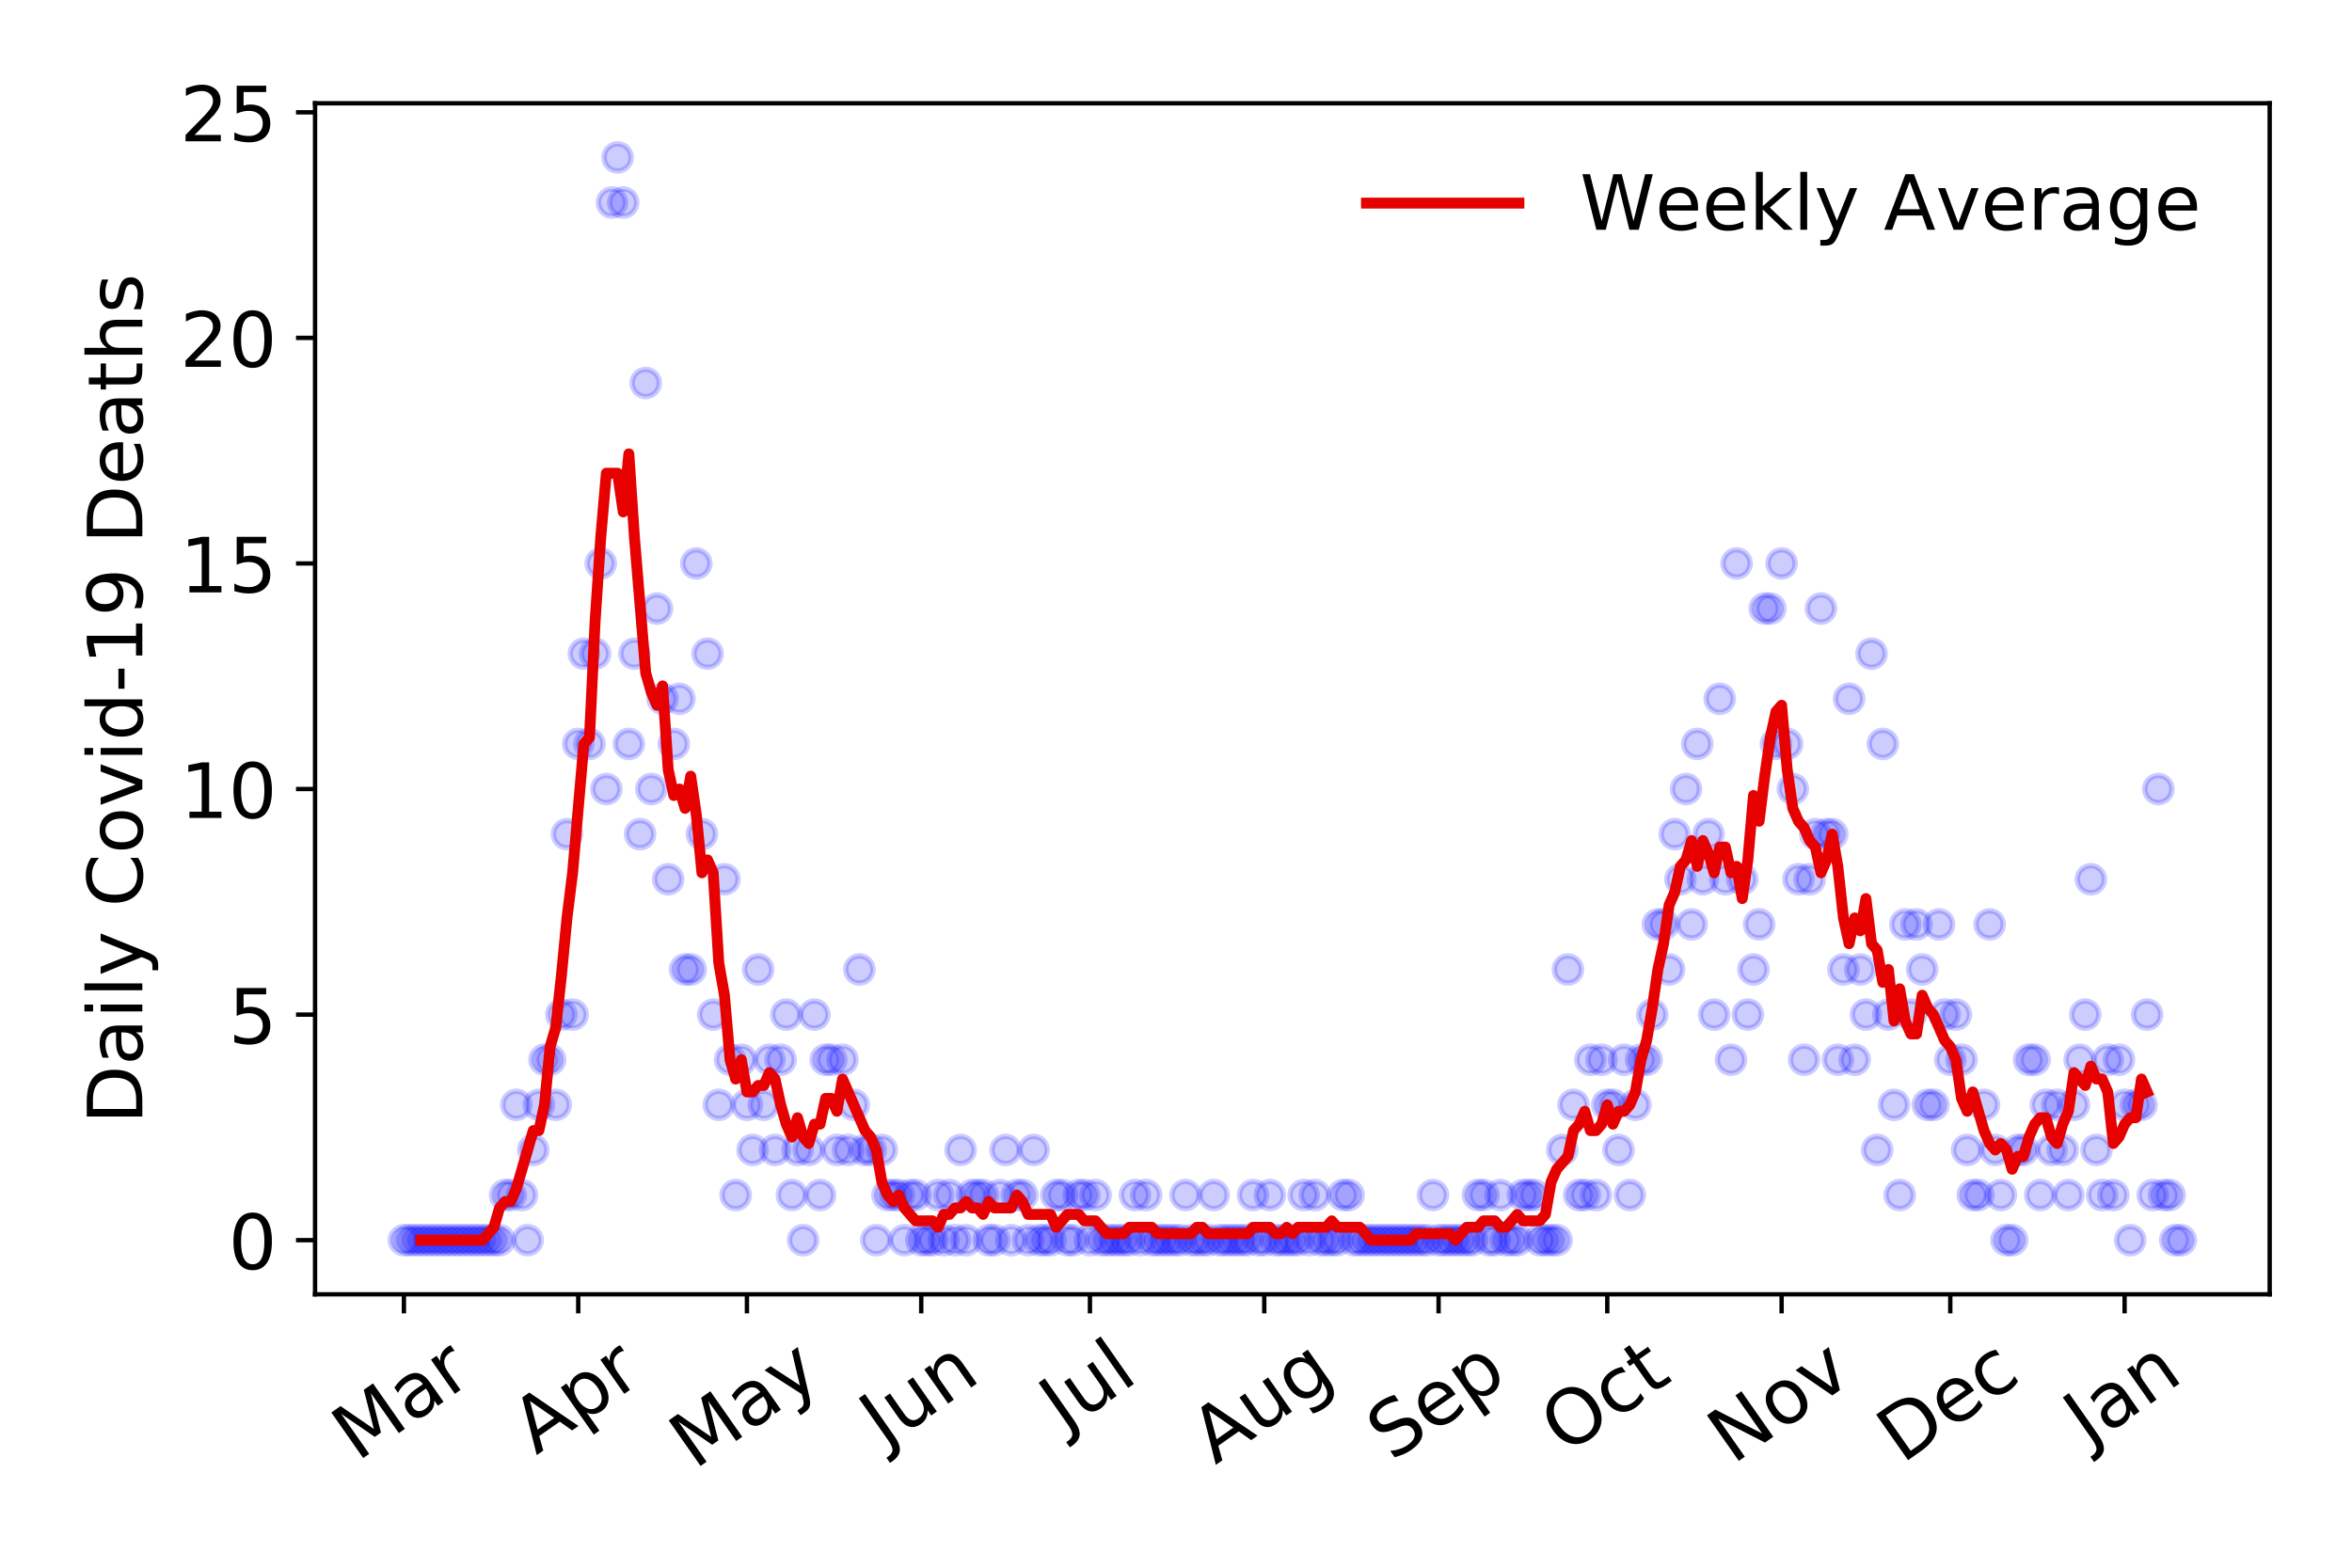 <?xml version="1.0" encoding="utf-8" standalone="no"?>
<!DOCTYPE svg PUBLIC "-//W3C//DTD SVG 1.1//EN"
  "http://www.w3.org/Graphics/SVG/1.1/DTD/svg11.dtd">
<!-- Created with matplotlib (https://matplotlib.org/) -->
<svg height="288pt" version="1.1" viewBox="0 0 432 288" width="432pt" xmlns="http://www.w3.org/2000/svg" xmlns:xlink="http://www.w3.org/1999/xlink">
 <defs>
  <style type="text/css">
*{stroke-linecap:butt;stroke-linejoin:round;}
  </style>
 </defs>
 <g id="figure_1">
  <g id="patch_1">
   <path d="M 0 288 
L 432 288 
L 432 0 
L 0 0 
z
" style="fill:#ffffff;"/>
  </g>
  <g id="axes_1">
   <g id="patch_2">
    <path d="M 57.87 237.778 
L 416.88 237.778 
L 416.88 18.973 
L 57.87 18.973 
z
" style="fill:#ffffff;"/>
   </g>
   <g id="matplotlib.axis_1">
    <g id="xtick_1">
     <g id="line2d_1">
      <defs>
       <path d="M 0 0 
L 0 3.5 
" id="m6e37b8551b" style="stroke:#000000;stroke-width:0.8;"/>
      </defs>
      <g>
       <use style="stroke:#000000;stroke-width:0.8;" x="74.189" xlink:href="#m6e37b8551b" y="237.778"/>
      </g>
     </g>
     <g id="text_1">
      <!-- Mar -->
      <defs>
       <path d="M 9.812 72.906 
L 24.516 72.906 
L 43.109 23.297 
L 61.812 72.906 
L 76.516 72.906 
L 76.516 0 
L 66.891 0 
L 66.891 64.016 
L 48.094 14.016 
L 38.188 14.016 
L 19.391 64.016 
L 19.391 0 
L 9.812 0 
z
" id="DejaVuSans-77"/>
       <path d="M 34.281 27.484 
Q 23.391 27.484 19.188 25 
Q 14.984 22.516 14.984 16.5 
Q 14.984 11.719 18.141 8.906 
Q 21.297 6.109 26.703 6.109 
Q 34.188 6.109 38.703 11.406 
Q 43.219 16.703 43.219 25.484 
L 43.219 27.484 
z
M 52.203 31.203 
L 52.203 0 
L 43.219 0 
L 43.219 8.297 
Q 40.141 3.328 35.547 0.953 
Q 30.953 -1.422 24.312 -1.422 
Q 15.922 -1.422 10.953 3.297 
Q 6 8.016 6 15.922 
Q 6 25.141 12.172 29.828 
Q 18.359 34.516 30.609 34.516 
L 43.219 34.516 
L 43.219 35.406 
Q 43.219 41.609 39.141 45 
Q 35.062 48.391 27.688 48.391 
Q 23 48.391 18.547 47.266 
Q 14.109 46.141 10.016 43.891 
L 10.016 52.203 
Q 14.938 54.109 19.578 55.047 
Q 24.219 56 28.609 56 
Q 40.484 56 46.344 49.844 
Q 52.203 43.703 52.203 31.203 
z
" id="DejaVuSans-97"/>
       <path d="M 41.109 46.297 
Q 39.594 47.172 37.812 47.578 
Q 36.031 48 33.891 48 
Q 26.266 48 22.188 43.047 
Q 18.109 38.094 18.109 28.812 
L 18.109 0 
L 9.078 0 
L 9.078 54.688 
L 18.109 54.688 
L 18.109 46.188 
Q 20.953 51.172 25.484 53.578 
Q 30.031 56 36.531 56 
Q 37.453 56 38.578 55.875 
Q 39.703 55.766 41.062 55.516 
z
" id="DejaVuSans-114"/>
      </defs>
      <g transform="translate(65.586 268.643)rotate(-35)scale(0.14 -0.14)">
       <use xlink:href="#DejaVuSans-77"/>
       <use x="86.279" xlink:href="#DejaVuSans-97"/>
       <use x="147.559" xlink:href="#DejaVuSans-114"/>
      </g>
     </g>
    </g>
    <g id="xtick_2">
     <g id="line2d_2">
      <g>
       <use style="stroke:#000000;stroke-width:0.8;" x="106.206" xlink:href="#m6e37b8551b" y="237.778"/>
      </g>
     </g>
     <g id="text_2">
      <!-- Apr -->
      <defs>
       <path d="M 34.188 63.188 
L 20.797 26.906 
L 47.609 26.906 
z
M 28.609 72.906 
L 39.797 72.906 
L 67.578 0 
L 57.328 0 
L 50.688 18.703 
L 17.828 18.703 
L 11.188 0 
L 0.781 0 
z
" id="DejaVuSans-65"/>
       <path d="M 18.109 8.203 
L 18.109 -20.797 
L 9.078 -20.797 
L 9.078 54.688 
L 18.109 54.688 
L 18.109 46.391 
Q 20.953 51.266 25.266 53.625 
Q 29.594 56 35.594 56 
Q 45.562 56 51.781 48.094 
Q 58.016 40.188 58.016 27.297 
Q 58.016 14.406 51.781 6.484 
Q 45.562 -1.422 35.594 -1.422 
Q 29.594 -1.422 25.266 0.953 
Q 20.953 3.328 18.109 8.203 
z
M 48.688 27.297 
Q 48.688 37.203 44.609 42.844 
Q 40.531 48.484 33.406 48.484 
Q 26.266 48.484 22.188 42.844 
Q 18.109 37.203 18.109 27.297 
Q 18.109 17.391 22.188 11.75 
Q 26.266 6.109 33.406 6.109 
Q 40.531 6.109 44.609 11.75 
Q 48.688 17.391 48.688 27.297 
z
" id="DejaVuSans-112"/>
      </defs>
      <g transform="translate(98.502 267.384)rotate(-35)scale(0.14 -0.14)">
       <use xlink:href="#DejaVuSans-65"/>
       <use x="68.408" xlink:href="#DejaVuSans-112"/>
       <use x="131.885" xlink:href="#DejaVuSans-114"/>
      </g>
     </g>
    </g>
    <g id="xtick_3">
     <g id="line2d_3">
      <g>
       <use style="stroke:#000000;stroke-width:0.8;" x="137.191" xlink:href="#m6e37b8551b" y="237.778"/>
      </g>
     </g>
     <g id="text_3">
      <!-- May -->
      <defs>
       <path d="M 32.172 -5.078 
Q 28.375 -14.844 24.75 -17.812 
Q 21.141 -20.797 15.094 -20.797 
L 7.906 -20.797 
L 7.906 -13.281 
L 13.188 -13.281 
Q 16.891 -13.281 18.938 -11.516 
Q 21 -9.766 23.484 -3.219 
L 25.094 0.875 
L 2.984 54.688 
L 12.5 54.688 
L 29.594 11.922 
L 46.688 54.688 
L 56.203 54.688 
z
" id="DejaVuSans-121"/>
      </defs>
      <g transform="translate(127.552 270.094)rotate(-35)scale(0.14 -0.14)">
       <use xlink:href="#DejaVuSans-77"/>
       <use x="86.279" xlink:href="#DejaVuSans-97"/>
       <use x="147.559" xlink:href="#DejaVuSans-121"/>
      </g>
     </g>
    </g>
    <g id="xtick_4">
     <g id="line2d_4">
      <g>
       <use style="stroke:#000000;stroke-width:0.8;" x="169.209" xlink:href="#m6e37b8551b" y="237.778"/>
      </g>
     </g>
     <g id="text_4">
      <!-- Jun -->
      <defs>
       <path d="M 9.812 72.906 
L 19.672 72.906 
L 19.672 5.078 
Q 19.672 -8.109 14.672 -14.062 
Q 9.672 -20.016 -1.422 -20.016 
L -5.172 -20.016 
L -5.172 -11.719 
L -2.094 -11.719 
Q 4.438 -11.719 7.125 -8.047 
Q 9.812 -4.391 9.812 5.078 
z
" id="DejaVuSans-74"/>
       <path d="M 8.5 21.578 
L 8.5 54.688 
L 17.484 54.688 
L 17.484 21.922 
Q 17.484 14.156 20.5 10.266 
Q 23.531 6.391 29.594 6.391 
Q 36.859 6.391 41.078 11.031 
Q 45.312 15.672 45.312 23.688 
L 45.312 54.688 
L 54.297 54.688 
L 54.297 0 
L 45.312 0 
L 45.312 8.406 
Q 42.047 3.422 37.719 1 
Q 33.406 -1.422 27.688 -1.422 
Q 18.266 -1.422 13.375 4.438 
Q 8.5 10.297 8.5 21.578 
z
M 31.109 56 
z
" id="DejaVuSans-117"/>
       <path d="M 54.891 33.016 
L 54.891 0 
L 45.906 0 
L 45.906 32.719 
Q 45.906 40.484 42.875 44.328 
Q 39.844 48.188 33.797 48.188 
Q 26.516 48.188 22.312 43.547 
Q 18.109 38.922 18.109 30.906 
L 18.109 0 
L 9.078 0 
L 9.078 54.688 
L 18.109 54.688 
L 18.109 46.188 
Q 21.344 51.125 25.703 53.562 
Q 30.078 56 35.797 56 
Q 45.219 56 50.047 50.172 
Q 54.891 44.344 54.891 33.016 
z
" id="DejaVuSans-110"/>
      </defs>
      <g transform="translate(162.465 266.039)rotate(-35)scale(0.14 -0.14)">
       <use xlink:href="#DejaVuSans-74"/>
       <use x="29.492" xlink:href="#DejaVuSans-117"/>
       <use x="92.871" xlink:href="#DejaVuSans-110"/>
      </g>
     </g>
    </g>
    <g id="xtick_5">
     <g id="line2d_5">
      <g>
       <use style="stroke:#000000;stroke-width:0.8;" x="200.193" xlink:href="#m6e37b8551b" y="237.778"/>
      </g>
     </g>
     <g id="text_5">
      <!-- Jul -->
      <defs>
       <path d="M 9.422 75.984 
L 18.406 75.984 
L 18.406 0 
L 9.422 0 
z
" id="DejaVuSans-108"/>
      </defs>
      <g transform="translate(195.491 263.181)rotate(-35)scale(0.14 -0.14)">
       <use xlink:href="#DejaVuSans-74"/>
       <use x="29.492" xlink:href="#DejaVuSans-117"/>
       <use x="92.871" xlink:href="#DejaVuSans-108"/>
      </g>
     </g>
    </g>
    <g id="xtick_6">
     <g id="line2d_6">
      <g>
       <use style="stroke:#000000;stroke-width:0.8;" x="232.211" xlink:href="#m6e37b8551b" y="237.778"/>
      </g>
     </g>
     <g id="text_6">
      <!-- Aug -->
      <defs>
       <path d="M 45.406 27.984 
Q 45.406 37.75 41.375 43.109 
Q 37.359 48.484 30.078 48.484 
Q 22.859 48.484 18.828 43.109 
Q 14.797 37.75 14.797 27.984 
Q 14.797 18.266 18.828 12.891 
Q 22.859 7.516 30.078 7.516 
Q 37.359 7.516 41.375 12.891 
Q 45.406 18.266 45.406 27.984 
z
M 54.391 6.781 
Q 54.391 -7.172 48.188 -13.984 
Q 42 -20.797 29.203 -20.797 
Q 24.469 -20.797 20.266 -20.094 
Q 16.062 -19.391 12.109 -17.922 
L 12.109 -9.188 
Q 16.062 -11.328 19.922 -12.344 
Q 23.781 -13.375 27.781 -13.375 
Q 36.625 -13.375 41.016 -8.766 
Q 45.406 -4.156 45.406 5.172 
L 45.406 9.625 
Q 42.625 4.781 38.281 2.391 
Q 33.938 0 27.875 0 
Q 17.828 0 11.672 7.656 
Q 5.516 15.328 5.516 27.984 
Q 5.516 40.672 11.672 48.328 
Q 17.828 56 27.875 56 
Q 33.938 56 38.281 53.609 
Q 42.625 51.219 45.406 46.391 
L 45.406 54.688 
L 54.391 54.688 
z
" id="DejaVuSans-103"/>
      </defs>
      <g transform="translate(223.23 269.172)rotate(-35)scale(0.14 -0.14)">
       <use xlink:href="#DejaVuSans-65"/>
       <use x="68.408" xlink:href="#DejaVuSans-117"/>
       <use x="131.787" xlink:href="#DejaVuSans-103"/>
      </g>
     </g>
    </g>
    <g id="xtick_7">
     <g id="line2d_7">
      <g>
       <use style="stroke:#000000;stroke-width:0.8;" x="264.228" xlink:href="#m6e37b8551b" y="237.778"/>
      </g>
     </g>
     <g id="text_7">
      <!-- Sep -->
      <defs>
       <path d="M 53.516 70.516 
L 53.516 60.891 
Q 47.906 63.578 42.922 64.891 
Q 37.938 66.219 33.297 66.219 
Q 25.25 66.219 20.875 63.094 
Q 16.5 59.969 16.5 54.203 
Q 16.5 49.359 19.406 46.891 
Q 22.312 44.438 30.422 42.922 
L 36.375 41.703 
Q 47.406 39.594 52.656 34.297 
Q 57.906 29 57.906 20.125 
Q 57.906 9.516 50.797 4.047 
Q 43.703 -1.422 29.984 -1.422 
Q 24.812 -1.422 18.969 -0.25 
Q 13.141 0.922 6.891 3.219 
L 6.891 13.375 
Q 12.891 10.016 18.656 8.297 
Q 24.422 6.594 29.984 6.594 
Q 38.422 6.594 43.016 9.906 
Q 47.609 13.234 47.609 19.391 
Q 47.609 24.75 44.312 27.781 
Q 41.016 30.812 33.5 32.328 
L 27.484 33.5 
Q 16.453 35.688 11.516 40.375 
Q 6.594 45.062 6.594 53.422 
Q 6.594 63.094 13.406 68.656 
Q 20.219 74.219 32.172 74.219 
Q 37.312 74.219 42.625 73.281 
Q 47.953 72.359 53.516 70.516 
z
" id="DejaVuSans-83"/>
       <path d="M 56.203 29.594 
L 56.203 25.203 
L 14.891 25.203 
Q 15.484 15.922 20.484 11.062 
Q 25.484 6.203 34.422 6.203 
Q 39.594 6.203 44.453 7.469 
Q 49.312 8.734 54.109 11.281 
L 54.109 2.781 
Q 49.266 0.734 44.188 -0.344 
Q 39.109 -1.422 33.891 -1.422 
Q 20.797 -1.422 13.156 6.188 
Q 5.516 13.812 5.516 26.812 
Q 5.516 40.234 12.766 48.109 
Q 20.016 56 32.328 56 
Q 43.359 56 49.781 48.891 
Q 56.203 41.797 56.203 29.594 
z
M 47.219 32.234 
Q 47.125 39.594 43.094 43.984 
Q 39.062 48.391 32.422 48.391 
Q 24.906 48.391 20.391 44.141 
Q 15.875 39.891 15.188 32.172 
z
" id="DejaVuSans-101"/>
      </defs>
      <g transform="translate(255.636 268.629)rotate(-35)scale(0.14 -0.14)">
       <use xlink:href="#DejaVuSans-83"/>
       <use x="63.477" xlink:href="#DejaVuSans-101"/>
       <use x="125" xlink:href="#DejaVuSans-112"/>
      </g>
     </g>
    </g>
    <g id="xtick_8">
     <g id="line2d_8">
      <g>
       <use style="stroke:#000000;stroke-width:0.8;" x="295.213" xlink:href="#m6e37b8551b" y="237.778"/>
      </g>
     </g>
     <g id="text_8">
      <!-- Oct -->
      <defs>
       <path d="M 39.406 66.219 
Q 28.656 66.219 22.328 58.203 
Q 16.016 50.203 16.016 36.375 
Q 16.016 22.609 22.328 14.594 
Q 28.656 6.594 39.406 6.594 
Q 50.141 6.594 56.422 14.594 
Q 62.703 22.609 62.703 36.375 
Q 62.703 50.203 56.422 58.203 
Q 50.141 66.219 39.406 66.219 
z
M 39.406 74.219 
Q 54.734 74.219 63.906 63.938 
Q 73.094 53.656 73.094 36.375 
Q 73.094 19.141 63.906 8.859 
Q 54.734 -1.422 39.406 -1.422 
Q 24.031 -1.422 14.812 8.828 
Q 5.609 19.094 5.609 36.375 
Q 5.609 53.656 14.812 63.938 
Q 24.031 74.219 39.406 74.219 
z
" id="DejaVuSans-79"/>
       <path d="M 48.781 52.594 
L 48.781 44.188 
Q 44.969 46.297 41.141 47.344 
Q 37.312 48.391 33.406 48.391 
Q 24.656 48.391 19.812 42.844 
Q 14.984 37.312 14.984 27.297 
Q 14.984 17.281 19.812 11.734 
Q 24.656 6.203 33.406 6.203 
Q 37.312 6.203 41.141 7.25 
Q 44.969 8.297 48.781 10.406 
L 48.781 2.094 
Q 45.016 0.344 40.984 -0.531 
Q 36.969 -1.422 32.422 -1.422 
Q 20.062 -1.422 12.781 6.344 
Q 5.516 14.109 5.516 27.297 
Q 5.516 40.672 12.859 48.328 
Q 20.219 56 33.016 56 
Q 37.156 56 41.109 55.141 
Q 45.062 54.297 48.781 52.594 
z
" id="DejaVuSans-99"/>
       <path d="M 18.312 70.219 
L 18.312 54.688 
L 36.812 54.688 
L 36.812 47.703 
L 18.312 47.703 
L 18.312 18.016 
Q 18.312 11.328 20.141 9.422 
Q 21.969 7.516 27.594 7.516 
L 36.812 7.516 
L 36.812 0 
L 27.594 0 
Q 17.188 0 13.234 3.875 
Q 9.281 7.766 9.281 18.016 
L 9.281 47.703 
L 2.688 47.703 
L 2.688 54.688 
L 9.281 54.688 
L 9.281 70.219 
z
" id="DejaVuSans-116"/>
      </defs>
      <g transform="translate(287.514 267.377)rotate(-35)scale(0.14 -0.14)">
       <use xlink:href="#DejaVuSans-79"/>
       <use x="78.711" xlink:href="#DejaVuSans-99"/>
       <use x="133.691" xlink:href="#DejaVuSans-116"/>
      </g>
     </g>
    </g>
    <g id="xtick_9">
     <g id="line2d_9">
      <g>
       <use style="stroke:#000000;stroke-width:0.8;" x="327.231" xlink:href="#m6e37b8551b" y="237.778"/>
      </g>
     </g>
     <g id="text_9">
      <!-- Nov -->
      <defs>
       <path d="M 9.812 72.906 
L 23.094 72.906 
L 55.422 11.922 
L 55.422 72.906 
L 64.984 72.906 
L 64.984 0 
L 51.703 0 
L 19.391 60.984 
L 19.391 0 
L 9.812 0 
z
" id="DejaVuSans-78"/>
       <path d="M 30.609 48.391 
Q 23.391 48.391 19.188 42.75 
Q 14.984 37.109 14.984 27.297 
Q 14.984 17.484 19.156 11.844 
Q 23.344 6.203 30.609 6.203 
Q 37.797 6.203 41.984 11.859 
Q 46.188 17.531 46.188 27.297 
Q 46.188 37.016 41.984 42.703 
Q 37.797 48.391 30.609 48.391 
z
M 30.609 56 
Q 42.328 56 49.016 48.375 
Q 55.719 40.766 55.719 27.297 
Q 55.719 13.875 49.016 6.219 
Q 42.328 -1.422 30.609 -1.422 
Q 18.844 -1.422 12.172 6.219 
Q 5.516 13.875 5.516 27.297 
Q 5.516 40.766 12.172 48.375 
Q 18.844 56 30.609 56 
z
" id="DejaVuSans-111"/>
       <path d="M 2.984 54.688 
L 12.5 54.688 
L 29.594 8.797 
L 46.688 54.688 
L 56.203 54.688 
L 35.688 0 
L 23.484 0 
z
" id="DejaVuSans-118"/>
      </defs>
      <g transform="translate(318.254 269.166)rotate(-35)scale(0.14 -0.14)">
       <use xlink:href="#DejaVuSans-78"/>
       <use x="74.805" xlink:href="#DejaVuSans-111"/>
       <use x="135.986" xlink:href="#DejaVuSans-118"/>
      </g>
     </g>
    </g>
    <g id="xtick_10">
     <g id="line2d_10">
      <g>
       <use style="stroke:#000000;stroke-width:0.8;" x="358.216" xlink:href="#m6e37b8551b" y="237.778"/>
      </g>
     </g>
     <g id="text_10">
      <!-- Dec -->
      <defs>
       <path d="M 19.672 64.797 
L 19.672 8.109 
L 31.594 8.109 
Q 46.688 8.109 53.688 14.938 
Q 60.688 21.781 60.688 36.531 
Q 60.688 51.172 53.688 57.984 
Q 46.688 64.797 31.594 64.797 
z
M 9.812 72.906 
L 30.078 72.906 
Q 51.266 72.906 61.172 64.094 
Q 71.094 55.281 71.094 36.531 
Q 71.094 17.672 61.125 8.828 
Q 51.172 0 30.078 0 
L 9.812 0 
z
" id="DejaVuSans-68"/>
      </defs>
      <g transform="translate(349.335 269.032)rotate(-35)scale(0.14 -0.14)">
       <use xlink:href="#DejaVuSans-68"/>
       <use x="77.002" xlink:href="#DejaVuSans-101"/>
       <use x="138.525" xlink:href="#DejaVuSans-99"/>
      </g>
     </g>
    </g>
    <g id="xtick_11">
     <g id="line2d_11">
      <g>
       <use style="stroke:#000000;stroke-width:0.8;" x="390.233" xlink:href="#m6e37b8551b" y="237.778"/>
      </g>
     </g>
     <g id="text_11">
      <!-- Jan -->
      <g transform="translate(383.609 265.871)rotate(-35)scale(0.14 -0.14)">
       <use xlink:href="#DejaVuSans-74"/>
       <use x="29.492" xlink:href="#DejaVuSans-97"/>
       <use x="90.771" xlink:href="#DejaVuSans-110"/>
      </g>
     </g>
    </g>
   </g>
   <g id="matplotlib.axis_2">
    <g id="ytick_1">
     <g id="line2d_12">
      <defs>
       <path d="M 0 0 
L -3.5 0 
" id="m9b0b3c8582" style="stroke:#000000;stroke-width:0.8;"/>
      </defs>
      <g>
       <use style="stroke:#000000;stroke-width:0.8;" x="57.87" xlink:href="#m9b0b3c8582" y="227.832"/>
      </g>
     </g>
     <g id="text_12">
      <!-- 0 -->
      <defs>
       <path d="M 31.781 66.406 
Q 24.172 66.406 20.328 58.906 
Q 16.5 51.422 16.5 36.375 
Q 16.5 21.391 20.328 13.891 
Q 24.172 6.391 31.781 6.391 
Q 39.453 6.391 43.281 13.891 
Q 47.125 21.391 47.125 36.375 
Q 47.125 51.422 43.281 58.906 
Q 39.453 66.406 31.781 66.406 
z
M 31.781 74.219 
Q 44.047 74.219 50.516 64.516 
Q 56.984 54.828 56.984 36.375 
Q 56.984 17.969 50.516 8.266 
Q 44.047 -1.422 31.781 -1.422 
Q 19.531 -1.422 13.062 8.266 
Q 6.594 17.969 6.594 36.375 
Q 6.594 54.828 13.062 64.516 
Q 19.531 74.219 31.781 74.219 
z
" id="DejaVuSans-48"/>
      </defs>
      <g transform="translate(41.962 233.151)scale(0.14 -0.14)">
       <use xlink:href="#DejaVuSans-48"/>
      </g>
     </g>
    </g>
    <g id="ytick_2">
     <g id="line2d_13">
      <g>
       <use style="stroke:#000000;stroke-width:0.8;" x="57.87" xlink:href="#m9b0b3c8582" y="186.392"/>
      </g>
     </g>
     <g id="text_13">
      <!-- 5 -->
      <defs>
       <path d="M 10.797 72.906 
L 49.516 72.906 
L 49.516 64.594 
L 19.828 64.594 
L 19.828 46.734 
Q 21.969 47.469 24.109 47.828 
Q 26.266 48.188 28.422 48.188 
Q 40.625 48.188 47.75 41.5 
Q 54.891 34.812 54.891 23.391 
Q 54.891 11.625 47.562 5.094 
Q 40.234 -1.422 26.906 -1.422 
Q 22.312 -1.422 17.547 -0.641 
Q 12.797 0.141 7.719 1.703 
L 7.719 11.625 
Q 12.109 9.234 16.797 8.062 
Q 21.484 6.891 26.703 6.891 
Q 35.156 6.891 40.078 11.328 
Q 45.016 15.766 45.016 23.391 
Q 45.016 31 40.078 35.438 
Q 35.156 39.891 26.703 39.891 
Q 22.75 39.891 18.812 39.016 
Q 14.891 38.141 10.797 36.281 
z
" id="DejaVuSans-53"/>
      </defs>
      <g transform="translate(41.962 191.711)scale(0.14 -0.14)">
       <use xlink:href="#DejaVuSans-53"/>
      </g>
     </g>
    </g>
    <g id="ytick_3">
     <g id="line2d_14">
      <g>
       <use style="stroke:#000000;stroke-width:0.8;" x="57.87" xlink:href="#m9b0b3c8582" y="144.952"/>
      </g>
     </g>
     <g id="text_14">
      <!-- 10 -->
      <defs>
       <path d="M 12.406 8.297 
L 28.516 8.297 
L 28.516 63.922 
L 10.984 60.406 
L 10.984 69.391 
L 28.422 72.906 
L 38.281 72.906 
L 38.281 8.297 
L 54.391 8.297 
L 54.391 0 
L 12.406 0 
z
" id="DejaVuSans-49"/>
      </defs>
      <g transform="translate(33.055 150.271)scale(0.14 -0.14)">
       <use xlink:href="#DejaVuSans-49"/>
       <use x="63.623" xlink:href="#DejaVuSans-48"/>
      </g>
     </g>
    </g>
    <g id="ytick_4">
     <g id="line2d_15">
      <g>
       <use style="stroke:#000000;stroke-width:0.8;" x="57.87" xlink:href="#m9b0b3c8582" y="103.511"/>
      </g>
     </g>
     <g id="text_15">
      <!-- 15 -->
      <g transform="translate(33.055 108.83)scale(0.14 -0.14)">
       <use xlink:href="#DejaVuSans-49"/>
       <use x="63.623" xlink:href="#DejaVuSans-53"/>
      </g>
     </g>
    </g>
    <g id="ytick_5">
     <g id="line2d_16">
      <g>
       <use style="stroke:#000000;stroke-width:0.8;" x="57.87" xlink:href="#m9b0b3c8582" y="62.071"/>
      </g>
     </g>
     <g id="text_16">
      <!-- 20 -->
      <defs>
       <path d="M 19.188 8.297 
L 53.609 8.297 
L 53.609 0 
L 7.328 0 
L 7.328 8.297 
Q 12.938 14.109 22.625 23.891 
Q 32.328 33.688 34.812 36.531 
Q 39.547 41.844 41.422 45.531 
Q 43.312 49.219 43.312 52.781 
Q 43.312 58.594 39.234 62.25 
Q 35.156 65.922 28.609 65.922 
Q 23.969 65.922 18.812 64.312 
Q 13.672 62.703 7.812 59.422 
L 7.812 69.391 
Q 13.766 71.781 18.938 73 
Q 24.125 74.219 28.422 74.219 
Q 39.75 74.219 46.484 68.547 
Q 53.219 62.891 53.219 53.422 
Q 53.219 48.922 51.531 44.891 
Q 49.859 40.875 45.406 35.406 
Q 44.188 33.984 37.641 27.219 
Q 31.109 20.453 19.188 8.297 
z
" id="DejaVuSans-50"/>
      </defs>
      <g transform="translate(33.055 67.39)scale(0.14 -0.14)">
       <use xlink:href="#DejaVuSans-50"/>
       <use x="63.623" xlink:href="#DejaVuSans-48"/>
      </g>
     </g>
    </g>
    <g id="ytick_6">
     <g id="line2d_17">
      <g>
       <use style="stroke:#000000;stroke-width:0.8;" x="57.87" xlink:href="#m9b0b3c8582" y="20.63"/>
      </g>
     </g>
     <g id="text_17">
      <!-- 25 -->
      <g transform="translate(33.055 25.949)scale(0.14 -0.14)">
       <use xlink:href="#DejaVuSans-50"/>
       <use x="63.623" xlink:href="#DejaVuSans-53"/>
      </g>
     </g>
    </g>
    <g id="text_18">
     <!-- Daily Covid-19 Deaths -->
     <defs>
      <path d="M 9.422 54.688 
L 18.406 54.688 
L 18.406 0 
L 9.422 0 
z
M 9.422 75.984 
L 18.406 75.984 
L 18.406 64.594 
L 9.422 64.594 
z
" id="DejaVuSans-105"/>
      <path id="DejaVuSans-32"/>
      <path d="M 64.406 67.281 
L 64.406 56.891 
Q 59.422 61.531 53.781 63.812 
Q 48.141 66.109 41.797 66.109 
Q 29.297 66.109 22.656 58.469 
Q 16.016 50.828 16.016 36.375 
Q 16.016 21.969 22.656 14.328 
Q 29.297 6.688 41.797 6.688 
Q 48.141 6.688 53.781 8.984 
Q 59.422 11.281 64.406 15.922 
L 64.406 5.609 
Q 59.234 2.094 53.438 0.328 
Q 47.656 -1.422 41.219 -1.422 
Q 24.656 -1.422 15.125 8.703 
Q 5.609 18.844 5.609 36.375 
Q 5.609 53.953 15.125 64.078 
Q 24.656 74.219 41.219 74.219 
Q 47.75 74.219 53.531 72.484 
Q 59.328 70.75 64.406 67.281 
z
" id="DejaVuSans-67"/>
      <path d="M 45.406 46.391 
L 45.406 75.984 
L 54.391 75.984 
L 54.391 0 
L 45.406 0 
L 45.406 8.203 
Q 42.578 3.328 38.25 0.953 
Q 33.938 -1.422 27.875 -1.422 
Q 17.969 -1.422 11.734 6.484 
Q 5.516 14.406 5.516 27.297 
Q 5.516 40.188 11.734 48.094 
Q 17.969 56 27.875 56 
Q 33.938 56 38.25 53.625 
Q 42.578 51.266 45.406 46.391 
z
M 14.797 27.297 
Q 14.797 17.391 18.875 11.75 
Q 22.953 6.109 30.078 6.109 
Q 37.203 6.109 41.297 11.75 
Q 45.406 17.391 45.406 27.297 
Q 45.406 37.203 41.297 42.844 
Q 37.203 48.484 30.078 48.484 
Q 22.953 48.484 18.875 42.844 
Q 14.797 37.203 14.797 27.297 
z
" id="DejaVuSans-100"/>
      <path d="M 4.891 31.391 
L 31.203 31.391 
L 31.203 23.391 
L 4.891 23.391 
z
" id="DejaVuSans-45"/>
      <path d="M 10.984 1.516 
L 10.984 10.5 
Q 14.703 8.734 18.5 7.812 
Q 22.312 6.891 25.984 6.891 
Q 35.75 6.891 40.891 13.453 
Q 46.047 20.016 46.781 33.406 
Q 43.953 29.203 39.594 26.953 
Q 35.25 24.703 29.984 24.703 
Q 19.047 24.703 12.672 31.312 
Q 6.297 37.938 6.297 49.422 
Q 6.297 60.641 12.938 67.422 
Q 19.578 74.219 30.609 74.219 
Q 43.266 74.219 49.922 64.516 
Q 56.594 54.828 56.594 36.375 
Q 56.594 19.141 48.406 8.859 
Q 40.234 -1.422 26.422 -1.422 
Q 22.703 -1.422 18.891 -0.688 
Q 15.094 0.047 10.984 1.516 
z
M 30.609 32.422 
Q 37.25 32.422 41.125 36.953 
Q 45.016 41.5 45.016 49.422 
Q 45.016 57.281 41.125 61.844 
Q 37.25 66.406 30.609 66.406 
Q 23.969 66.406 20.094 61.844 
Q 16.219 57.281 16.219 49.422 
Q 16.219 41.5 20.094 36.953 
Q 23.969 32.422 30.609 32.422 
z
" id="DejaVuSans-57"/>
      <path d="M 54.891 33.016 
L 54.891 0 
L 45.906 0 
L 45.906 32.719 
Q 45.906 40.484 42.875 44.328 
Q 39.844 48.188 33.797 48.188 
Q 26.516 48.188 22.312 43.547 
Q 18.109 38.922 18.109 30.906 
L 18.109 0 
L 9.078 0 
L 9.078 75.984 
L 18.109 75.984 
L 18.109 46.188 
Q 21.344 51.125 25.703 53.562 
Q 30.078 56 35.797 56 
Q 45.219 56 50.047 50.172 
Q 54.891 44.344 54.891 33.016 
z
" id="DejaVuSans-104"/>
      <path d="M 44.281 53.078 
L 44.281 44.578 
Q 40.484 46.531 36.375 47.5 
Q 32.281 48.484 27.875 48.484 
Q 21.188 48.484 17.844 46.438 
Q 14.5 44.391 14.5 40.281 
Q 14.5 37.156 16.891 35.375 
Q 19.281 33.594 26.516 31.984 
L 29.594 31.297 
Q 39.156 29.25 43.188 25.516 
Q 47.219 21.781 47.219 15.094 
Q 47.219 7.469 41.188 3.016 
Q 35.156 -1.422 24.609 -1.422 
Q 20.219 -1.422 15.453 -0.562 
Q 10.688 0.297 5.422 2 
L 5.422 11.281 
Q 10.406 8.688 15.234 7.391 
Q 20.062 6.109 24.812 6.109 
Q 31.156 6.109 34.562 8.281 
Q 37.984 10.453 37.984 14.406 
Q 37.984 18.062 35.516 20.016 
Q 33.062 21.969 24.703 23.781 
L 21.578 24.516 
Q 13.234 26.266 9.516 29.906 
Q 5.812 33.547 5.812 39.891 
Q 5.812 47.609 11.281 51.797 
Q 16.75 56 26.812 56 
Q 31.781 56 36.172 55.266 
Q 40.578 54.547 44.281 53.078 
z
" id="DejaVuSans-115"/>
     </defs>
     <g transform="translate(26.143 206.487)rotate(-90)scale(0.14 -0.14)">
      <use xlink:href="#DejaVuSans-68"/>
      <use x="77.002" xlink:href="#DejaVuSans-97"/>
      <use x="138.281" xlink:href="#DejaVuSans-105"/>
      <use x="166.064" xlink:href="#DejaVuSans-108"/>
      <use x="193.848" xlink:href="#DejaVuSans-121"/>
      <use x="253.027" xlink:href="#DejaVuSans-32"/>
      <use x="284.814" xlink:href="#DejaVuSans-67"/>
      <use x="354.639" xlink:href="#DejaVuSans-111"/>
      <use x="415.82" xlink:href="#DejaVuSans-118"/>
      <use x="475" xlink:href="#DejaVuSans-105"/>
      <use x="502.783" xlink:href="#DejaVuSans-100"/>
      <use x="566.26" xlink:href="#DejaVuSans-45"/>
      <use x="602.344" xlink:href="#DejaVuSans-49"/>
      <use x="665.967" xlink:href="#DejaVuSans-57"/>
      <use x="729.59" xlink:href="#DejaVuSans-32"/>
      <use x="761.377" xlink:href="#DejaVuSans-68"/>
      <use x="838.379" xlink:href="#DejaVuSans-101"/>
      <use x="899.902" xlink:href="#DejaVuSans-97"/>
      <use x="961.182" xlink:href="#DejaVuSans-116"/>
      <use x="1000.391" xlink:href="#DejaVuSans-104"/>
      <use x="1063.77" xlink:href="#DejaVuSans-115"/>
     </g>
    </g>
   </g>
   <g id="line2d_18">
    <defs>
     <path d="M 0 2.5 
C 0.663 2.5 1.299 2.237 1.768 1.768 
C 2.237 1.299 2.5 0.663 2.5 0 
C 2.5 -0.663 2.237 -1.299 1.768 -1.768 
C 1.299 -2.237 0.663 -2.5 0 -2.5 
C -0.663 -2.5 -1.299 -2.237 -1.768 -1.768 
C -2.237 -1.299 -2.5 -0.663 -2.5 0 
C -2.5 0.663 -2.237 1.299 -1.768 1.768 
C -1.299 2.237 -0.663 2.5 0 2.5 
z
" id="mdfed586e6b" style="stroke:#0000ff;stroke-opacity:0.2;"/>
    </defs>
    <g clip-path="url(#p4020a0e37f)">
     <use style="fill:#0000ff;fill-opacity:0.2;stroke:#0000ff;stroke-opacity:0.2;" x="74.189" xlink:href="#mdfed586e6b" y="227.832"/>
     <use style="fill:#0000ff;fill-opacity:0.2;stroke:#0000ff;stroke-opacity:0.2;" x="75.221" xlink:href="#mdfed586e6b" y="227.832"/>
     <use style="fill:#0000ff;fill-opacity:0.2;stroke:#0000ff;stroke-opacity:0.2;" x="76.254" xlink:href="#mdfed586e6b" y="227.832"/>
     <use style="fill:#0000ff;fill-opacity:0.2;stroke:#0000ff;stroke-opacity:0.2;" x="77.287" xlink:href="#mdfed586e6b" y="227.832"/>
     <use style="fill:#0000ff;fill-opacity:0.2;stroke:#0000ff;stroke-opacity:0.2;" x="78.32" xlink:href="#mdfed586e6b" y="227.832"/>
     <use style="fill:#0000ff;fill-opacity:0.2;stroke:#0000ff;stroke-opacity:0.2;" x="79.353" xlink:href="#mdfed586e6b" y="227.832"/>
     <use style="fill:#0000ff;fill-opacity:0.2;stroke:#0000ff;stroke-opacity:0.2;" x="80.386" xlink:href="#mdfed586e6b" y="227.832"/>
     <use style="fill:#0000ff;fill-opacity:0.2;stroke:#0000ff;stroke-opacity:0.2;" x="81.418" xlink:href="#mdfed586e6b" y="227.832"/>
     <use style="fill:#0000ff;fill-opacity:0.2;stroke:#0000ff;stroke-opacity:0.2;" x="82.451" xlink:href="#mdfed586e6b" y="227.832"/>
     <use style="fill:#0000ff;fill-opacity:0.2;stroke:#0000ff;stroke-opacity:0.2;" x="83.484" xlink:href="#mdfed586e6b" y="227.832"/>
     <use style="fill:#0000ff;fill-opacity:0.2;stroke:#0000ff;stroke-opacity:0.2;" x="84.517" xlink:href="#mdfed586e6b" y="227.832"/>
     <use style="fill:#0000ff;fill-opacity:0.2;stroke:#0000ff;stroke-opacity:0.2;" x="85.55" xlink:href="#mdfed586e6b" y="227.832"/>
     <use style="fill:#0000ff;fill-opacity:0.2;stroke:#0000ff;stroke-opacity:0.2;" x="86.583" xlink:href="#mdfed586e6b" y="227.832"/>
     <use style="fill:#0000ff;fill-opacity:0.2;stroke:#0000ff;stroke-opacity:0.2;" x="87.615" xlink:href="#mdfed586e6b" y="227.832"/>
     <use style="fill:#0000ff;fill-opacity:0.2;stroke:#0000ff;stroke-opacity:0.2;" x="88.648" xlink:href="#mdfed586e6b" y="227.832"/>
     <use style="fill:#0000ff;fill-opacity:0.2;stroke:#0000ff;stroke-opacity:0.2;" x="89.681" xlink:href="#mdfed586e6b" y="227.832"/>
     <use style="fill:#0000ff;fill-opacity:0.2;stroke:#0000ff;stroke-opacity:0.2;" x="90.714" xlink:href="#mdfed586e6b" y="227.832"/>
     <use style="fill:#0000ff;fill-opacity:0.2;stroke:#0000ff;stroke-opacity:0.2;" x="91.747" xlink:href="#mdfed586e6b" y="227.832"/>
     <use style="fill:#0000ff;fill-opacity:0.2;stroke:#0000ff;stroke-opacity:0.2;" x="92.779" xlink:href="#mdfed586e6b" y="219.544"/>
     <use style="fill:#0000ff;fill-opacity:0.2;stroke:#0000ff;stroke-opacity:0.2;" x="93.812" xlink:href="#mdfed586e6b" y="219.544"/>
     <use style="fill:#0000ff;fill-opacity:0.2;stroke:#0000ff;stroke-opacity:0.2;" x="94.845" xlink:href="#mdfed586e6b" y="202.968"/>
     <use style="fill:#0000ff;fill-opacity:0.2;stroke:#0000ff;stroke-opacity:0.2;" x="95.878" xlink:href="#mdfed586e6b" y="219.544"/>
     <use style="fill:#0000ff;fill-opacity:0.2;stroke:#0000ff;stroke-opacity:0.2;" x="96.911" xlink:href="#mdfed586e6b" y="227.832"/>
     <use style="fill:#0000ff;fill-opacity:0.2;stroke:#0000ff;stroke-opacity:0.2;" x="97.944" xlink:href="#mdfed586e6b" y="211.256"/>
     <use style="fill:#0000ff;fill-opacity:0.2;stroke:#0000ff;stroke-opacity:0.2;" x="98.976" xlink:href="#mdfed586e6b" y="202.968"/>
     <use style="fill:#0000ff;fill-opacity:0.2;stroke:#0000ff;stroke-opacity:0.2;" x="100.009" xlink:href="#mdfed586e6b" y="194.68"/>
     <use style="fill:#0000ff;fill-opacity:0.2;stroke:#0000ff;stroke-opacity:0.2;" x="101.042" xlink:href="#mdfed586e6b" y="194.68"/>
     <use style="fill:#0000ff;fill-opacity:0.2;stroke:#0000ff;stroke-opacity:0.2;" x="102.075" xlink:href="#mdfed586e6b" y="202.968"/>
     <use style="fill:#0000ff;fill-opacity:0.2;stroke:#0000ff;stroke-opacity:0.2;" x="103.108" xlink:href="#mdfed586e6b" y="186.392"/>
     <use style="fill:#0000ff;fill-opacity:0.2;stroke:#0000ff;stroke-opacity:0.2;" x="104.141" xlink:href="#mdfed586e6b" y="153.24"/>
     <use style="fill:#0000ff;fill-opacity:0.2;stroke:#0000ff;stroke-opacity:0.2;" x="105.173" xlink:href="#mdfed586e6b" y="186.392"/>
     <use style="fill:#0000ff;fill-opacity:0.2;stroke:#0000ff;stroke-opacity:0.2;" x="106.206" xlink:href="#mdfed586e6b" y="136.664"/>
     <use style="fill:#0000ff;fill-opacity:0.2;stroke:#0000ff;stroke-opacity:0.2;" x="107.239" xlink:href="#mdfed586e6b" y="120.087"/>
     <use style="fill:#0000ff;fill-opacity:0.2;stroke:#0000ff;stroke-opacity:0.2;" x="108.272" xlink:href="#mdfed586e6b" y="136.664"/>
     <use style="fill:#0000ff;fill-opacity:0.2;stroke:#0000ff;stroke-opacity:0.2;" x="109.305" xlink:href="#mdfed586e6b" y="120.087"/>
     <use style="fill:#0000ff;fill-opacity:0.2;stroke:#0000ff;stroke-opacity:0.2;" x="110.338" xlink:href="#mdfed586e6b" y="103.511"/>
     <use style="fill:#0000ff;fill-opacity:0.2;stroke:#0000ff;stroke-opacity:0.2;" x="111.37" xlink:href="#mdfed586e6b" y="144.952"/>
     <use style="fill:#0000ff;fill-opacity:0.2;stroke:#0000ff;stroke-opacity:0.2;" x="112.403" xlink:href="#mdfed586e6b" y="37.207"/>
     <use style="fill:#0000ff;fill-opacity:0.2;stroke:#0000ff;stroke-opacity:0.2;" x="113.436" xlink:href="#mdfed586e6b" y="28.918"/>
     <use style="fill:#0000ff;fill-opacity:0.2;stroke:#0000ff;stroke-opacity:0.2;" x="114.469" xlink:href="#mdfed586e6b" y="37.207"/>
     <use style="fill:#0000ff;fill-opacity:0.2;stroke:#0000ff;stroke-opacity:0.2;" x="115.502" xlink:href="#mdfed586e6b" y="136.664"/>
     <use style="fill:#0000ff;fill-opacity:0.2;stroke:#0000ff;stroke-opacity:0.2;" x="116.534" xlink:href="#mdfed586e6b" y="120.087"/>
     <use style="fill:#0000ff;fill-opacity:0.2;stroke:#0000ff;stroke-opacity:0.2;" x="117.567" xlink:href="#mdfed586e6b" y="153.24"/>
     <use style="fill:#0000ff;fill-opacity:0.2;stroke:#0000ff;stroke-opacity:0.2;" x="118.6" xlink:href="#mdfed586e6b" y="70.359"/>
     <use style="fill:#0000ff;fill-opacity:0.2;stroke:#0000ff;stroke-opacity:0.2;" x="119.633" xlink:href="#mdfed586e6b" y="144.952"/>
     <use style="fill:#0000ff;fill-opacity:0.2;stroke:#0000ff;stroke-opacity:0.2;" x="120.666" xlink:href="#mdfed586e6b" y="111.799"/>
     <use style="fill:#0000ff;fill-opacity:0.2;stroke:#0000ff;stroke-opacity:0.2;" x="121.699" xlink:href="#mdfed586e6b" y="128.375"/>
     <use style="fill:#0000ff;fill-opacity:0.2;stroke:#0000ff;stroke-opacity:0.2;" x="122.731" xlink:href="#mdfed586e6b" y="161.528"/>
     <use style="fill:#0000ff;fill-opacity:0.2;stroke:#0000ff;stroke-opacity:0.2;" x="123.764" xlink:href="#mdfed586e6b" y="136.664"/>
     <use style="fill:#0000ff;fill-opacity:0.2;stroke:#0000ff;stroke-opacity:0.2;" x="124.797" xlink:href="#mdfed586e6b" y="128.375"/>
     <use style="fill:#0000ff;fill-opacity:0.2;stroke:#0000ff;stroke-opacity:0.2;" x="125.83" xlink:href="#mdfed586e6b" y="178.104"/>
     <use style="fill:#0000ff;fill-opacity:0.2;stroke:#0000ff;stroke-opacity:0.2;" x="126.863" xlink:href="#mdfed586e6b" y="178.104"/>
     <use style="fill:#0000ff;fill-opacity:0.2;stroke:#0000ff;stroke-opacity:0.2;" x="127.896" xlink:href="#mdfed586e6b" y="103.511"/>
     <use style="fill:#0000ff;fill-opacity:0.2;stroke:#0000ff;stroke-opacity:0.2;" x="128.928" xlink:href="#mdfed586e6b" y="153.24"/>
     <use style="fill:#0000ff;fill-opacity:0.2;stroke:#0000ff;stroke-opacity:0.2;" x="129.961" xlink:href="#mdfed586e6b" y="120.087"/>
     <use style="fill:#0000ff;fill-opacity:0.2;stroke:#0000ff;stroke-opacity:0.2;" x="130.994" xlink:href="#mdfed586e6b" y="186.392"/>
     <use style="fill:#0000ff;fill-opacity:0.2;stroke:#0000ff;stroke-opacity:0.2;" x="132.027" xlink:href="#mdfed586e6b" y="202.968"/>
     <use style="fill:#0000ff;fill-opacity:0.2;stroke:#0000ff;stroke-opacity:0.2;" x="133.06" xlink:href="#mdfed586e6b" y="161.528"/>
     <use style="fill:#0000ff;fill-opacity:0.2;stroke:#0000ff;stroke-opacity:0.2;" x="134.092" xlink:href="#mdfed586e6b" y="194.68"/>
     <use style="fill:#0000ff;fill-opacity:0.2;stroke:#0000ff;stroke-opacity:0.2;" x="135.125" xlink:href="#mdfed586e6b" y="219.544"/>
     <use style="fill:#0000ff;fill-opacity:0.2;stroke:#0000ff;stroke-opacity:0.2;" x="136.158" xlink:href="#mdfed586e6b" y="194.68"/>
     <use style="fill:#0000ff;fill-opacity:0.2;stroke:#0000ff;stroke-opacity:0.2;" x="137.191" xlink:href="#mdfed586e6b" y="202.968"/>
     <use style="fill:#0000ff;fill-opacity:0.2;stroke:#0000ff;stroke-opacity:0.2;" x="138.224" xlink:href="#mdfed586e6b" y="211.256"/>
     <use style="fill:#0000ff;fill-opacity:0.2;stroke:#0000ff;stroke-opacity:0.2;" x="139.257" xlink:href="#mdfed586e6b" y="178.104"/>
     <use style="fill:#0000ff;fill-opacity:0.2;stroke:#0000ff;stroke-opacity:0.2;" x="140.289" xlink:href="#mdfed586e6b" y="202.968"/>
     <use style="fill:#0000ff;fill-opacity:0.2;stroke:#0000ff;stroke-opacity:0.2;" x="141.322" xlink:href="#mdfed586e6b" y="194.68"/>
     <use style="fill:#0000ff;fill-opacity:0.2;stroke:#0000ff;stroke-opacity:0.2;" x="142.355" xlink:href="#mdfed586e6b" y="211.256"/>
     <use style="fill:#0000ff;fill-opacity:0.2;stroke:#0000ff;stroke-opacity:0.2;" x="143.388" xlink:href="#mdfed586e6b" y="194.68"/>
     <use style="fill:#0000ff;fill-opacity:0.2;stroke:#0000ff;stroke-opacity:0.2;" x="144.421" xlink:href="#mdfed586e6b" y="186.392"/>
     <use style="fill:#0000ff;fill-opacity:0.2;stroke:#0000ff;stroke-opacity:0.2;" x="145.454" xlink:href="#mdfed586e6b" y="219.544"/>
     <use style="fill:#0000ff;fill-opacity:0.2;stroke:#0000ff;stroke-opacity:0.2;" x="146.486" xlink:href="#mdfed586e6b" y="211.256"/>
     <use style="fill:#0000ff;fill-opacity:0.2;stroke:#0000ff;stroke-opacity:0.2;" x="147.519" xlink:href="#mdfed586e6b" y="227.832"/>
     <use style="fill:#0000ff;fill-opacity:0.2;stroke:#0000ff;stroke-opacity:0.2;" x="148.552" xlink:href="#mdfed586e6b" y="211.256"/>
     <use style="fill:#0000ff;fill-opacity:0.2;stroke:#0000ff;stroke-opacity:0.2;" x="149.585" xlink:href="#mdfed586e6b" y="186.392"/>
     <use style="fill:#0000ff;fill-opacity:0.2;stroke:#0000ff;stroke-opacity:0.2;" x="150.618" xlink:href="#mdfed586e6b" y="219.544"/>
     <use style="fill:#0000ff;fill-opacity:0.2;stroke:#0000ff;stroke-opacity:0.2;" x="151.651" xlink:href="#mdfed586e6b" y="194.68"/>
     <use style="fill:#0000ff;fill-opacity:0.2;stroke:#0000ff;stroke-opacity:0.2;" x="152.683" xlink:href="#mdfed586e6b" y="194.68"/>
     <use style="fill:#0000ff;fill-opacity:0.2;stroke:#0000ff;stroke-opacity:0.2;" x="153.716" xlink:href="#mdfed586e6b" y="211.256"/>
     <use style="fill:#0000ff;fill-opacity:0.2;stroke:#0000ff;stroke-opacity:0.2;" x="154.749" xlink:href="#mdfed586e6b" y="194.68"/>
     <use style="fill:#0000ff;fill-opacity:0.2;stroke:#0000ff;stroke-opacity:0.2;" x="155.782" xlink:href="#mdfed586e6b" y="211.256"/>
     <use style="fill:#0000ff;fill-opacity:0.2;stroke:#0000ff;stroke-opacity:0.2;" x="156.815" xlink:href="#mdfed586e6b" y="202.968"/>
     <use style="fill:#0000ff;fill-opacity:0.2;stroke:#0000ff;stroke-opacity:0.2;" x="157.847" xlink:href="#mdfed586e6b" y="178.104"/>
     <use style="fill:#0000ff;fill-opacity:0.2;stroke:#0000ff;stroke-opacity:0.2;" x="158.88" xlink:href="#mdfed586e6b" y="211.256"/>
     <use style="fill:#0000ff;fill-opacity:0.2;stroke:#0000ff;stroke-opacity:0.2;" x="159.913" xlink:href="#mdfed586e6b" y="211.256"/>
     <use style="fill:#0000ff;fill-opacity:0.2;stroke:#0000ff;stroke-opacity:0.2;" x="160.946" xlink:href="#mdfed586e6b" y="227.832"/>
     <use style="fill:#0000ff;fill-opacity:0.2;stroke:#0000ff;stroke-opacity:0.2;" x="161.979" xlink:href="#mdfed586e6b" y="211.256"/>
     <use style="fill:#0000ff;fill-opacity:0.2;stroke:#0000ff;stroke-opacity:0.2;" x="163.012" xlink:href="#mdfed586e6b" y="219.544"/>
     <use style="fill:#0000ff;fill-opacity:0.2;stroke:#0000ff;stroke-opacity:0.2;" x="164.044" xlink:href="#mdfed586e6b" y="219.544"/>
     <use style="fill:#0000ff;fill-opacity:0.2;stroke:#0000ff;stroke-opacity:0.2;" x="165.077" xlink:href="#mdfed586e6b" y="219.544"/>
     <use style="fill:#0000ff;fill-opacity:0.2;stroke:#0000ff;stroke-opacity:0.2;" x="166.11" xlink:href="#mdfed586e6b" y="227.832"/>
     <use style="fill:#0000ff;fill-opacity:0.2;stroke:#0000ff;stroke-opacity:0.2;" x="167.143" xlink:href="#mdfed586e6b" y="219.544"/>
     <use style="fill:#0000ff;fill-opacity:0.2;stroke:#0000ff;stroke-opacity:0.2;" x="168.176" xlink:href="#mdfed586e6b" y="219.544"/>
     <use style="fill:#0000ff;fill-opacity:0.2;stroke:#0000ff;stroke-opacity:0.2;" x="169.209" xlink:href="#mdfed586e6b" y="227.832"/>
     <use style="fill:#0000ff;fill-opacity:0.2;stroke:#0000ff;stroke-opacity:0.2;" x="170.241" xlink:href="#mdfed586e6b" y="227.832"/>
     <use style="fill:#0000ff;fill-opacity:0.2;stroke:#0000ff;stroke-opacity:0.2;" x="171.274" xlink:href="#mdfed586e6b" y="227.832"/>
     <use style="fill:#0000ff;fill-opacity:0.2;stroke:#0000ff;stroke-opacity:0.2;" x="172.307" xlink:href="#mdfed586e6b" y="219.544"/>
     <use style="fill:#0000ff;fill-opacity:0.2;stroke:#0000ff;stroke-opacity:0.2;" x="173.34" xlink:href="#mdfed586e6b" y="227.832"/>
     <use style="fill:#0000ff;fill-opacity:0.2;stroke:#0000ff;stroke-opacity:0.2;" x="174.373" xlink:href="#mdfed586e6b" y="219.544"/>
     <use style="fill:#0000ff;fill-opacity:0.2;stroke:#0000ff;stroke-opacity:0.2;" x="175.405" xlink:href="#mdfed586e6b" y="227.832"/>
     <use style="fill:#0000ff;fill-opacity:0.2;stroke:#0000ff;stroke-opacity:0.2;" x="176.438" xlink:href="#mdfed586e6b" y="211.256"/>
     <use style="fill:#0000ff;fill-opacity:0.2;stroke:#0000ff;stroke-opacity:0.2;" x="177.471" xlink:href="#mdfed586e6b" y="227.832"/>
     <use style="fill:#0000ff;fill-opacity:0.2;stroke:#0000ff;stroke-opacity:0.2;" x="178.504" xlink:href="#mdfed586e6b" y="219.544"/>
     <use style="fill:#0000ff;fill-opacity:0.2;stroke:#0000ff;stroke-opacity:0.2;" x="179.537" xlink:href="#mdfed586e6b" y="219.544"/>
     <use style="fill:#0000ff;fill-opacity:0.2;stroke:#0000ff;stroke-opacity:0.2;" x="180.57" xlink:href="#mdfed586e6b" y="219.544"/>
     <use style="fill:#0000ff;fill-opacity:0.2;stroke:#0000ff;stroke-opacity:0.2;" x="181.602" xlink:href="#mdfed586e6b" y="227.832"/>
     <use style="fill:#0000ff;fill-opacity:0.2;stroke:#0000ff;stroke-opacity:0.2;" x="182.635" xlink:href="#mdfed586e6b" y="227.832"/>
     <use style="fill:#0000ff;fill-opacity:0.2;stroke:#0000ff;stroke-opacity:0.2;" x="183.668" xlink:href="#mdfed586e6b" y="219.544"/>
     <use style="fill:#0000ff;fill-opacity:0.2;stroke:#0000ff;stroke-opacity:0.2;" x="184.701" xlink:href="#mdfed586e6b" y="211.256"/>
     <use style="fill:#0000ff;fill-opacity:0.2;stroke:#0000ff;stroke-opacity:0.2;" x="185.734" xlink:href="#mdfed586e6b" y="227.832"/>
     <use style="fill:#0000ff;fill-opacity:0.2;stroke:#0000ff;stroke-opacity:0.2;" x="186.767" xlink:href="#mdfed586e6b" y="219.544"/>
     <use style="fill:#0000ff;fill-opacity:0.2;stroke:#0000ff;stroke-opacity:0.2;" x="187.799" xlink:href="#mdfed586e6b" y="219.544"/>
     <use style="fill:#0000ff;fill-opacity:0.2;stroke:#0000ff;stroke-opacity:0.2;" x="188.832" xlink:href="#mdfed586e6b" y="227.832"/>
     <use style="fill:#0000ff;fill-opacity:0.2;stroke:#0000ff;stroke-opacity:0.2;" x="189.865" xlink:href="#mdfed586e6b" y="211.256"/>
     <use style="fill:#0000ff;fill-opacity:0.2;stroke:#0000ff;stroke-opacity:0.2;" x="190.898" xlink:href="#mdfed586e6b" y="227.832"/>
     <use style="fill:#0000ff;fill-opacity:0.2;stroke:#0000ff;stroke-opacity:0.2;" x="191.931" xlink:href="#mdfed586e6b" y="227.832"/>
     <use style="fill:#0000ff;fill-opacity:0.2;stroke:#0000ff;stroke-opacity:0.2;" x="192.964" xlink:href="#mdfed586e6b" y="227.832"/>
     <use style="fill:#0000ff;fill-opacity:0.2;stroke:#0000ff;stroke-opacity:0.2;" x="193.996" xlink:href="#mdfed586e6b" y="219.544"/>
     <use style="fill:#0000ff;fill-opacity:0.2;stroke:#0000ff;stroke-opacity:0.2;" x="195.029" xlink:href="#mdfed586e6b" y="219.544"/>
     <use style="fill:#0000ff;fill-opacity:0.2;stroke:#0000ff;stroke-opacity:0.2;" x="196.062" xlink:href="#mdfed586e6b" y="227.832"/>
     <use style="fill:#0000ff;fill-opacity:0.2;stroke:#0000ff;stroke-opacity:0.2;" x="197.095" xlink:href="#mdfed586e6b" y="227.832"/>
     <use style="fill:#0000ff;fill-opacity:0.2;stroke:#0000ff;stroke-opacity:0.2;" x="198.128" xlink:href="#mdfed586e6b" y="219.544"/>
     <use style="fill:#0000ff;fill-opacity:0.2;stroke:#0000ff;stroke-opacity:0.2;" x="199.16" xlink:href="#mdfed586e6b" y="219.544"/>
     <use style="fill:#0000ff;fill-opacity:0.2;stroke:#0000ff;stroke-opacity:0.2;" x="200.193" xlink:href="#mdfed586e6b" y="227.832"/>
     <use style="fill:#0000ff;fill-opacity:0.2;stroke:#0000ff;stroke-opacity:0.2;" x="201.226" xlink:href="#mdfed586e6b" y="219.544"/>
     <use style="fill:#0000ff;fill-opacity:0.2;stroke:#0000ff;stroke-opacity:0.2;" x="202.259" xlink:href="#mdfed586e6b" y="227.832"/>
     <use style="fill:#0000ff;fill-opacity:0.2;stroke:#0000ff;stroke-opacity:0.2;" x="203.292" xlink:href="#mdfed586e6b" y="227.832"/>
     <use style="fill:#0000ff;fill-opacity:0.2;stroke:#0000ff;stroke-opacity:0.2;" x="204.325" xlink:href="#mdfed586e6b" y="227.832"/>
     <use style="fill:#0000ff;fill-opacity:0.2;stroke:#0000ff;stroke-opacity:0.2;" x="205.357" xlink:href="#mdfed586e6b" y="227.832"/>
     <use style="fill:#0000ff;fill-opacity:0.2;stroke:#0000ff;stroke-opacity:0.2;" x="206.39" xlink:href="#mdfed586e6b" y="227.832"/>
     <use style="fill:#0000ff;fill-opacity:0.2;stroke:#0000ff;stroke-opacity:0.2;" x="207.423" xlink:href="#mdfed586e6b" y="227.832"/>
     <use style="fill:#0000ff;fill-opacity:0.2;stroke:#0000ff;stroke-opacity:0.2;" x="208.456" xlink:href="#mdfed586e6b" y="219.544"/>
     <use style="fill:#0000ff;fill-opacity:0.2;stroke:#0000ff;stroke-opacity:0.2;" x="209.489" xlink:href="#mdfed586e6b" y="227.832"/>
     <use style="fill:#0000ff;fill-opacity:0.2;stroke:#0000ff;stroke-opacity:0.2;" x="210.522" xlink:href="#mdfed586e6b" y="219.544"/>
     <use style="fill:#0000ff;fill-opacity:0.2;stroke:#0000ff;stroke-opacity:0.2;" x="211.554" xlink:href="#mdfed586e6b" y="227.832"/>
     <use style="fill:#0000ff;fill-opacity:0.2;stroke:#0000ff;stroke-opacity:0.2;" x="212.587" xlink:href="#mdfed586e6b" y="227.832"/>
     <use style="fill:#0000ff;fill-opacity:0.2;stroke:#0000ff;stroke-opacity:0.2;" x="213.62" xlink:href="#mdfed586e6b" y="227.832"/>
     <use style="fill:#0000ff;fill-opacity:0.2;stroke:#0000ff;stroke-opacity:0.2;" x="214.653" xlink:href="#mdfed586e6b" y="227.832"/>
     <use style="fill:#0000ff;fill-opacity:0.2;stroke:#0000ff;stroke-opacity:0.2;" x="215.686" xlink:href="#mdfed586e6b" y="227.832"/>
     <use style="fill:#0000ff;fill-opacity:0.2;stroke:#0000ff;stroke-opacity:0.2;" x="216.718" xlink:href="#mdfed586e6b" y="227.832"/>
     <use style="fill:#0000ff;fill-opacity:0.2;stroke:#0000ff;stroke-opacity:0.2;" x="217.751" xlink:href="#mdfed586e6b" y="219.544"/>
     <use style="fill:#0000ff;fill-opacity:0.2;stroke:#0000ff;stroke-opacity:0.2;" x="218.784" xlink:href="#mdfed586e6b" y="227.832"/>
     <use style="fill:#0000ff;fill-opacity:0.2;stroke:#0000ff;stroke-opacity:0.2;" x="219.817" xlink:href="#mdfed586e6b" y="227.832"/>
     <use style="fill:#0000ff;fill-opacity:0.2;stroke:#0000ff;stroke-opacity:0.2;" x="220.85" xlink:href="#mdfed586e6b" y="227.832"/>
     <use style="fill:#0000ff;fill-opacity:0.2;stroke:#0000ff;stroke-opacity:0.2;" x="221.883" xlink:href="#mdfed586e6b" y="227.832"/>
     <use style="fill:#0000ff;fill-opacity:0.2;stroke:#0000ff;stroke-opacity:0.2;" x="222.915" xlink:href="#mdfed586e6b" y="219.544"/>
     <use style="fill:#0000ff;fill-opacity:0.2;stroke:#0000ff;stroke-opacity:0.2;" x="223.948" xlink:href="#mdfed586e6b" y="227.832"/>
     <use style="fill:#0000ff;fill-opacity:0.2;stroke:#0000ff;stroke-opacity:0.2;" x="224.981" xlink:href="#mdfed586e6b" y="227.832"/>
     <use style="fill:#0000ff;fill-opacity:0.2;stroke:#0000ff;stroke-opacity:0.2;" x="226.014" xlink:href="#mdfed586e6b" y="227.832"/>
     <use style="fill:#0000ff;fill-opacity:0.2;stroke:#0000ff;stroke-opacity:0.2;" x="227.047" xlink:href="#mdfed586e6b" y="227.832"/>
     <use style="fill:#0000ff;fill-opacity:0.2;stroke:#0000ff;stroke-opacity:0.2;" x="228.08" xlink:href="#mdfed586e6b" y="227.832"/>
     <use style="fill:#0000ff;fill-opacity:0.2;stroke:#0000ff;stroke-opacity:0.2;" x="229.112" xlink:href="#mdfed586e6b" y="227.832"/>
     <use style="fill:#0000ff;fill-opacity:0.2;stroke:#0000ff;stroke-opacity:0.2;" x="230.145" xlink:href="#mdfed586e6b" y="219.544"/>
     <use style="fill:#0000ff;fill-opacity:0.2;stroke:#0000ff;stroke-opacity:0.2;" x="231.178" xlink:href="#mdfed586e6b" y="227.832"/>
     <use style="fill:#0000ff;fill-opacity:0.2;stroke:#0000ff;stroke-opacity:0.2;" x="232.211" xlink:href="#mdfed586e6b" y="227.832"/>
     <use style="fill:#0000ff;fill-opacity:0.2;stroke:#0000ff;stroke-opacity:0.2;" x="233.244" xlink:href="#mdfed586e6b" y="219.544"/>
     <use style="fill:#0000ff;fill-opacity:0.2;stroke:#0000ff;stroke-opacity:0.2;" x="234.277" xlink:href="#mdfed586e6b" y="227.832"/>
     <use style="fill:#0000ff;fill-opacity:0.2;stroke:#0000ff;stroke-opacity:0.2;" x="235.309" xlink:href="#mdfed586e6b" y="227.832"/>
     <use style="fill:#0000ff;fill-opacity:0.2;stroke:#0000ff;stroke-opacity:0.2;" x="236.342" xlink:href="#mdfed586e6b" y="227.832"/>
     <use style="fill:#0000ff;fill-opacity:0.2;stroke:#0000ff;stroke-opacity:0.2;" x="237.375" xlink:href="#mdfed586e6b" y="227.832"/>
     <use style="fill:#0000ff;fill-opacity:0.2;stroke:#0000ff;stroke-opacity:0.2;" x="238.408" xlink:href="#mdfed586e6b" y="227.832"/>
     <use style="fill:#0000ff;fill-opacity:0.2;stroke:#0000ff;stroke-opacity:0.2;" x="239.441" xlink:href="#mdfed586e6b" y="219.544"/>
     <use style="fill:#0000ff;fill-opacity:0.2;stroke:#0000ff;stroke-opacity:0.2;" x="240.473" xlink:href="#mdfed586e6b" y="227.832"/>
     <use style="fill:#0000ff;fill-opacity:0.2;stroke:#0000ff;stroke-opacity:0.2;" x="241.506" xlink:href="#mdfed586e6b" y="219.544"/>
     <use style="fill:#0000ff;fill-opacity:0.2;stroke:#0000ff;stroke-opacity:0.2;" x="242.539" xlink:href="#mdfed586e6b" y="227.832"/>
     <use style="fill:#0000ff;fill-opacity:0.2;stroke:#0000ff;stroke-opacity:0.2;" x="243.572" xlink:href="#mdfed586e6b" y="227.832"/>
     <use style="fill:#0000ff;fill-opacity:0.2;stroke:#0000ff;stroke-opacity:0.2;" x="244.605" xlink:href="#mdfed586e6b" y="227.832"/>
     <use style="fill:#0000ff;fill-opacity:0.2;stroke:#0000ff;stroke-opacity:0.2;" x="245.638" xlink:href="#mdfed586e6b" y="227.832"/>
     <use style="fill:#0000ff;fill-opacity:0.2;stroke:#0000ff;stroke-opacity:0.2;" x="246.67" xlink:href="#mdfed586e6b" y="219.544"/>
     <use style="fill:#0000ff;fill-opacity:0.2;stroke:#0000ff;stroke-opacity:0.2;" x="247.703" xlink:href="#mdfed586e6b" y="219.544"/>
     <use style="fill:#0000ff;fill-opacity:0.2;stroke:#0000ff;stroke-opacity:0.2;" x="248.736" xlink:href="#mdfed586e6b" y="227.832"/>
     <use style="fill:#0000ff;fill-opacity:0.2;stroke:#0000ff;stroke-opacity:0.2;" x="249.769" xlink:href="#mdfed586e6b" y="227.832"/>
     <use style="fill:#0000ff;fill-opacity:0.2;stroke:#0000ff;stroke-opacity:0.2;" x="250.802" xlink:href="#mdfed586e6b" y="227.832"/>
     <use style="fill:#0000ff;fill-opacity:0.2;stroke:#0000ff;stroke-opacity:0.2;" x="251.835" xlink:href="#mdfed586e6b" y="227.832"/>
     <use style="fill:#0000ff;fill-opacity:0.2;stroke:#0000ff;stroke-opacity:0.2;" x="252.867" xlink:href="#mdfed586e6b" y="227.832"/>
     <use style="fill:#0000ff;fill-opacity:0.2;stroke:#0000ff;stroke-opacity:0.2;" x="253.9" xlink:href="#mdfed586e6b" y="227.832"/>
     <use style="fill:#0000ff;fill-opacity:0.2;stroke:#0000ff;stroke-opacity:0.2;" x="254.933" xlink:href="#mdfed586e6b" y="227.832"/>
     <use style="fill:#0000ff;fill-opacity:0.2;stroke:#0000ff;stroke-opacity:0.2;" x="255.966" xlink:href="#mdfed586e6b" y="227.832"/>
     <use style="fill:#0000ff;fill-opacity:0.2;stroke:#0000ff;stroke-opacity:0.2;" x="256.999" xlink:href="#mdfed586e6b" y="227.832"/>
     <use style="fill:#0000ff;fill-opacity:0.2;stroke:#0000ff;stroke-opacity:0.2;" x="258.032" xlink:href="#mdfed586e6b" y="227.832"/>
     <use style="fill:#0000ff;fill-opacity:0.2;stroke:#0000ff;stroke-opacity:0.2;" x="259.064" xlink:href="#mdfed586e6b" y="227.832"/>
     <use style="fill:#0000ff;fill-opacity:0.2;stroke:#0000ff;stroke-opacity:0.2;" x="260.097" xlink:href="#mdfed586e6b" y="227.832"/>
     <use style="fill:#0000ff;fill-opacity:0.2;stroke:#0000ff;stroke-opacity:0.2;" x="261.13" xlink:href="#mdfed586e6b" y="227.832"/>
     <use style="fill:#0000ff;fill-opacity:0.2;stroke:#0000ff;stroke-opacity:0.2;" x="262.163" xlink:href="#mdfed586e6b" y="227.832"/>
     <use style="fill:#0000ff;fill-opacity:0.2;stroke:#0000ff;stroke-opacity:0.2;" x="263.196" xlink:href="#mdfed586e6b" y="219.544"/>
     <use style="fill:#0000ff;fill-opacity:0.2;stroke:#0000ff;stroke-opacity:0.2;" x="264.228" xlink:href="#mdfed586e6b" y="227.832"/>
     <use style="fill:#0000ff;fill-opacity:0.2;stroke:#0000ff;stroke-opacity:0.2;" x="265.261" xlink:href="#mdfed586e6b" y="227.832"/>
     <use style="fill:#0000ff;fill-opacity:0.2;stroke:#0000ff;stroke-opacity:0.2;" x="266.294" xlink:href="#mdfed586e6b" y="227.832"/>
     <use style="fill:#0000ff;fill-opacity:0.2;stroke:#0000ff;stroke-opacity:0.2;" x="267.327" xlink:href="#mdfed586e6b" y="227.832"/>
     <use style="fill:#0000ff;fill-opacity:0.2;stroke:#0000ff;stroke-opacity:0.2;" x="268.36" xlink:href="#mdfed586e6b" y="227.832"/>
     <use style="fill:#0000ff;fill-opacity:0.2;stroke:#0000ff;stroke-opacity:0.2;" x="269.393" xlink:href="#mdfed586e6b" y="227.832"/>
     <use style="fill:#0000ff;fill-opacity:0.2;stroke:#0000ff;stroke-opacity:0.2;" x="270.425" xlink:href="#mdfed586e6b" y="227.832"/>
     <use style="fill:#0000ff;fill-opacity:0.2;stroke:#0000ff;stroke-opacity:0.2;" x="271.458" xlink:href="#mdfed586e6b" y="219.544"/>
     <use style="fill:#0000ff;fill-opacity:0.2;stroke:#0000ff;stroke-opacity:0.2;" x="272.491" xlink:href="#mdfed586e6b" y="219.544"/>
     <use style="fill:#0000ff;fill-opacity:0.2;stroke:#0000ff;stroke-opacity:0.2;" x="273.524" xlink:href="#mdfed586e6b" y="227.832"/>
     <use style="fill:#0000ff;fill-opacity:0.2;stroke:#0000ff;stroke-opacity:0.2;" x="274.557" xlink:href="#mdfed586e6b" y="227.832"/>
     <use style="fill:#0000ff;fill-opacity:0.2;stroke:#0000ff;stroke-opacity:0.2;" x="275.59" xlink:href="#mdfed586e6b" y="219.544"/>
     <use style="fill:#0000ff;fill-opacity:0.2;stroke:#0000ff;stroke-opacity:0.2;" x="276.622" xlink:href="#mdfed586e6b" y="227.832"/>
     <use style="fill:#0000ff;fill-opacity:0.2;stroke:#0000ff;stroke-opacity:0.2;" x="277.655" xlink:href="#mdfed586e6b" y="227.832"/>
     <use style="fill:#0000ff;fill-opacity:0.2;stroke:#0000ff;stroke-opacity:0.2;" x="278.688" xlink:href="#mdfed586e6b" y="227.832"/>
     <use style="fill:#0000ff;fill-opacity:0.2;stroke:#0000ff;stroke-opacity:0.2;" x="279.721" xlink:href="#mdfed586e6b" y="219.544"/>
     <use style="fill:#0000ff;fill-opacity:0.2;stroke:#0000ff;stroke-opacity:0.2;" x="280.754" xlink:href="#mdfed586e6b" y="219.544"/>
     <use style="fill:#0000ff;fill-opacity:0.2;stroke:#0000ff;stroke-opacity:0.2;" x="281.786" xlink:href="#mdfed586e6b" y="219.544"/>
     <use style="fill:#0000ff;fill-opacity:0.2;stroke:#0000ff;stroke-opacity:0.2;" x="282.819" xlink:href="#mdfed586e6b" y="227.832"/>
     <use style="fill:#0000ff;fill-opacity:0.2;stroke:#0000ff;stroke-opacity:0.2;" x="283.852" xlink:href="#mdfed586e6b" y="227.832"/>
     <use style="fill:#0000ff;fill-opacity:0.2;stroke:#0000ff;stroke-opacity:0.2;" x="284.885" xlink:href="#mdfed586e6b" y="227.832"/>
     <use style="fill:#0000ff;fill-opacity:0.2;stroke:#0000ff;stroke-opacity:0.2;" x="285.918" xlink:href="#mdfed586e6b" y="227.832"/>
     <use style="fill:#0000ff;fill-opacity:0.2;stroke:#0000ff;stroke-opacity:0.2;" x="286.951" xlink:href="#mdfed586e6b" y="211.256"/>
     <use style="fill:#0000ff;fill-opacity:0.2;stroke:#0000ff;stroke-opacity:0.2;" x="287.983" xlink:href="#mdfed586e6b" y="178.104"/>
     <use style="fill:#0000ff;fill-opacity:0.2;stroke:#0000ff;stroke-opacity:0.2;" x="289.016" xlink:href="#mdfed586e6b" y="202.968"/>
     <use style="fill:#0000ff;fill-opacity:0.2;stroke:#0000ff;stroke-opacity:0.2;" x="290.049" xlink:href="#mdfed586e6b" y="219.544"/>
     <use style="fill:#0000ff;fill-opacity:0.2;stroke:#0000ff;stroke-opacity:0.2;" x="291.082" xlink:href="#mdfed586e6b" y="219.544"/>
     <use style="fill:#0000ff;fill-opacity:0.2;stroke:#0000ff;stroke-opacity:0.2;" x="292.115" xlink:href="#mdfed586e6b" y="194.68"/>
     <use style="fill:#0000ff;fill-opacity:0.2;stroke:#0000ff;stroke-opacity:0.2;" x="293.148" xlink:href="#mdfed586e6b" y="219.544"/>
     <use style="fill:#0000ff;fill-opacity:0.2;stroke:#0000ff;stroke-opacity:0.2;" x="294.18" xlink:href="#mdfed586e6b" y="194.68"/>
     <use style="fill:#0000ff;fill-opacity:0.2;stroke:#0000ff;stroke-opacity:0.2;" x="295.213" xlink:href="#mdfed586e6b" y="202.968"/>
     <use style="fill:#0000ff;fill-opacity:0.2;stroke:#0000ff;stroke-opacity:0.2;" x="296.246" xlink:href="#mdfed586e6b" y="202.968"/>
     <use style="fill:#0000ff;fill-opacity:0.2;stroke:#0000ff;stroke-opacity:0.2;" x="297.279" xlink:href="#mdfed586e6b" y="211.256"/>
     <use style="fill:#0000ff;fill-opacity:0.2;stroke:#0000ff;stroke-opacity:0.2;" x="298.312" xlink:href="#mdfed586e6b" y="194.68"/>
     <use style="fill:#0000ff;fill-opacity:0.2;stroke:#0000ff;stroke-opacity:0.2;" x="299.345" xlink:href="#mdfed586e6b" y="219.544"/>
     <use style="fill:#0000ff;fill-opacity:0.2;stroke:#0000ff;stroke-opacity:0.2;" x="300.377" xlink:href="#mdfed586e6b" y="202.968"/>
     <use style="fill:#0000ff;fill-opacity:0.2;stroke:#0000ff;stroke-opacity:0.2;" x="301.41" xlink:href="#mdfed586e6b" y="194.68"/>
     <use style="fill:#0000ff;fill-opacity:0.2;stroke:#0000ff;stroke-opacity:0.2;" x="302.443" xlink:href="#mdfed586e6b" y="194.68"/>
     <use style="fill:#0000ff;fill-opacity:0.2;stroke:#0000ff;stroke-opacity:0.2;" x="303.476" xlink:href="#mdfed586e6b" y="186.392"/>
     <use style="fill:#0000ff;fill-opacity:0.2;stroke:#0000ff;stroke-opacity:0.2;" x="304.509" xlink:href="#mdfed586e6b" y="169.816"/>
     <use style="fill:#0000ff;fill-opacity:0.2;stroke:#0000ff;stroke-opacity:0.2;" x="305.541" xlink:href="#mdfed586e6b" y="169.816"/>
     <use style="fill:#0000ff;fill-opacity:0.2;stroke:#0000ff;stroke-opacity:0.2;" x="306.574" xlink:href="#mdfed586e6b" y="178.104"/>
     <use style="fill:#0000ff;fill-opacity:0.2;stroke:#0000ff;stroke-opacity:0.2;" x="307.607" xlink:href="#mdfed586e6b" y="153.24"/>
     <use style="fill:#0000ff;fill-opacity:0.2;stroke:#0000ff;stroke-opacity:0.2;" x="308.64" xlink:href="#mdfed586e6b" y="161.528"/>
     <use style="fill:#0000ff;fill-opacity:0.2;stroke:#0000ff;stroke-opacity:0.2;" x="309.673" xlink:href="#mdfed586e6b" y="144.952"/>
     <use style="fill:#0000ff;fill-opacity:0.2;stroke:#0000ff;stroke-opacity:0.2;" x="310.706" xlink:href="#mdfed586e6b" y="169.816"/>
     <use style="fill:#0000ff;fill-opacity:0.2;stroke:#0000ff;stroke-opacity:0.2;" x="311.738" xlink:href="#mdfed586e6b" y="136.664"/>
     <use style="fill:#0000ff;fill-opacity:0.2;stroke:#0000ff;stroke-opacity:0.2;" x="312.771" xlink:href="#mdfed586e6b" y="161.528"/>
     <use style="fill:#0000ff;fill-opacity:0.2;stroke:#0000ff;stroke-opacity:0.2;" x="313.804" xlink:href="#mdfed586e6b" y="153.24"/>
     <use style="fill:#0000ff;fill-opacity:0.2;stroke:#0000ff;stroke-opacity:0.2;" x="314.837" xlink:href="#mdfed586e6b" y="186.392"/>
     <use style="fill:#0000ff;fill-opacity:0.2;stroke:#0000ff;stroke-opacity:0.2;" x="315.87" xlink:href="#mdfed586e6b" y="128.375"/>
     <use style="fill:#0000ff;fill-opacity:0.2;stroke:#0000ff;stroke-opacity:0.2;" x="316.903" xlink:href="#mdfed586e6b" y="161.528"/>
     <use style="fill:#0000ff;fill-opacity:0.2;stroke:#0000ff;stroke-opacity:0.2;" x="317.935" xlink:href="#mdfed586e6b" y="194.68"/>
     <use style="fill:#0000ff;fill-opacity:0.2;stroke:#0000ff;stroke-opacity:0.2;" x="318.968" xlink:href="#mdfed586e6b" y="103.511"/>
     <use style="fill:#0000ff;fill-opacity:0.2;stroke:#0000ff;stroke-opacity:0.2;" x="320.001" xlink:href="#mdfed586e6b" y="161.528"/>
     <use style="fill:#0000ff;fill-opacity:0.2;stroke:#0000ff;stroke-opacity:0.2;" x="321.034" xlink:href="#mdfed586e6b" y="186.392"/>
     <use style="fill:#0000ff;fill-opacity:0.2;stroke:#0000ff;stroke-opacity:0.2;" x="322.067" xlink:href="#mdfed586e6b" y="178.104"/>
     <use style="fill:#0000ff;fill-opacity:0.2;stroke:#0000ff;stroke-opacity:0.2;" x="323.099" xlink:href="#mdfed586e6b" y="169.816"/>
     <use style="fill:#0000ff;fill-opacity:0.2;stroke:#0000ff;stroke-opacity:0.2;" x="324.132" xlink:href="#mdfed586e6b" y="111.799"/>
     <use style="fill:#0000ff;fill-opacity:0.2;stroke:#0000ff;stroke-opacity:0.2;" x="325.165" xlink:href="#mdfed586e6b" y="111.799"/>
     <use style="fill:#0000ff;fill-opacity:0.2;stroke:#0000ff;stroke-opacity:0.2;" x="326.198" xlink:href="#mdfed586e6b" y="136.664"/>
     <use style="fill:#0000ff;fill-opacity:0.2;stroke:#0000ff;stroke-opacity:0.2;" x="327.231" xlink:href="#mdfed586e6b" y="103.511"/>
     <use style="fill:#0000ff;fill-opacity:0.2;stroke:#0000ff;stroke-opacity:0.2;" x="328.264" xlink:href="#mdfed586e6b" y="136.664"/>
     <use style="fill:#0000ff;fill-opacity:0.2;stroke:#0000ff;stroke-opacity:0.2;" x="329.296" xlink:href="#mdfed586e6b" y="144.952"/>
     <use style="fill:#0000ff;fill-opacity:0.2;stroke:#0000ff;stroke-opacity:0.2;" x="330.329" xlink:href="#mdfed586e6b" y="161.528"/>
     <use style="fill:#0000ff;fill-opacity:0.2;stroke:#0000ff;stroke-opacity:0.2;" x="331.362" xlink:href="#mdfed586e6b" y="194.68"/>
     <use style="fill:#0000ff;fill-opacity:0.2;stroke:#0000ff;stroke-opacity:0.2;" x="332.395" xlink:href="#mdfed586e6b" y="161.528"/>
     <use style="fill:#0000ff;fill-opacity:0.2;stroke:#0000ff;stroke-opacity:0.2;" x="333.428" xlink:href="#mdfed586e6b" y="153.24"/>
     <use style="fill:#0000ff;fill-opacity:0.2;stroke:#0000ff;stroke-opacity:0.2;" x="334.461" xlink:href="#mdfed586e6b" y="111.799"/>
     <use style="fill:#0000ff;fill-opacity:0.2;stroke:#0000ff;stroke-opacity:0.2;" x="335.493" xlink:href="#mdfed586e6b" y="153.24"/>
     <use style="fill:#0000ff;fill-opacity:0.2;stroke:#0000ff;stroke-opacity:0.2;" x="336.526" xlink:href="#mdfed586e6b" y="153.24"/>
     <use style="fill:#0000ff;fill-opacity:0.2;stroke:#0000ff;stroke-opacity:0.2;" x="337.559" xlink:href="#mdfed586e6b" y="194.68"/>
     <use style="fill:#0000ff;fill-opacity:0.2;stroke:#0000ff;stroke-opacity:0.2;" x="338.592" xlink:href="#mdfed586e6b" y="178.104"/>
     <use style="fill:#0000ff;fill-opacity:0.2;stroke:#0000ff;stroke-opacity:0.2;" x="339.625" xlink:href="#mdfed586e6b" y="128.375"/>
     <use style="fill:#0000ff;fill-opacity:0.2;stroke:#0000ff;stroke-opacity:0.2;" x="340.658" xlink:href="#mdfed586e6b" y="194.68"/>
     <use style="fill:#0000ff;fill-opacity:0.2;stroke:#0000ff;stroke-opacity:0.2;" x="341.69" xlink:href="#mdfed586e6b" y="178.104"/>
     <use style="fill:#0000ff;fill-opacity:0.2;stroke:#0000ff;stroke-opacity:0.2;" x="342.723" xlink:href="#mdfed586e6b" y="186.392"/>
     <use style="fill:#0000ff;fill-opacity:0.2;stroke:#0000ff;stroke-opacity:0.2;" x="343.756" xlink:href="#mdfed586e6b" y="120.087"/>
     <use style="fill:#0000ff;fill-opacity:0.2;stroke:#0000ff;stroke-opacity:0.2;" x="344.789" xlink:href="#mdfed586e6b" y="211.256"/>
     <use style="fill:#0000ff;fill-opacity:0.2;stroke:#0000ff;stroke-opacity:0.2;" x="345.822" xlink:href="#mdfed586e6b" y="136.664"/>
     <use style="fill:#0000ff;fill-opacity:0.2;stroke:#0000ff;stroke-opacity:0.2;" x="346.854" xlink:href="#mdfed586e6b" y="186.392"/>
     <use style="fill:#0000ff;fill-opacity:0.2;stroke:#0000ff;stroke-opacity:0.2;" x="347.887" xlink:href="#mdfed586e6b" y="202.968"/>
     <use style="fill:#0000ff;fill-opacity:0.2;stroke:#0000ff;stroke-opacity:0.2;" x="348.92" xlink:href="#mdfed586e6b" y="219.544"/>
     <use style="fill:#0000ff;fill-opacity:0.2;stroke:#0000ff;stroke-opacity:0.2;" x="349.953" xlink:href="#mdfed586e6b" y="169.816"/>
     <use style="fill:#0000ff;fill-opacity:0.2;stroke:#0000ff;stroke-opacity:0.2;" x="350.986" xlink:href="#mdfed586e6b" y="186.392"/>
     <use style="fill:#0000ff;fill-opacity:0.2;stroke:#0000ff;stroke-opacity:0.2;" x="352.019" xlink:href="#mdfed586e6b" y="169.816"/>
     <use style="fill:#0000ff;fill-opacity:0.2;stroke:#0000ff;stroke-opacity:0.2;" x="353.051" xlink:href="#mdfed586e6b" y="178.104"/>
     <use style="fill:#0000ff;fill-opacity:0.2;stroke:#0000ff;stroke-opacity:0.2;" x="354.084" xlink:href="#mdfed586e6b" y="202.968"/>
     <use style="fill:#0000ff;fill-opacity:0.2;stroke:#0000ff;stroke-opacity:0.2;" x="355.117" xlink:href="#mdfed586e6b" y="202.968"/>
     <use style="fill:#0000ff;fill-opacity:0.2;stroke:#0000ff;stroke-opacity:0.2;" x="356.15" xlink:href="#mdfed586e6b" y="169.816"/>
     <use style="fill:#0000ff;fill-opacity:0.2;stroke:#0000ff;stroke-opacity:0.2;" x="357.183" xlink:href="#mdfed586e6b" y="186.392"/>
     <use style="fill:#0000ff;fill-opacity:0.2;stroke:#0000ff;stroke-opacity:0.2;" x="358.216" xlink:href="#mdfed586e6b" y="194.68"/>
     <use style="fill:#0000ff;fill-opacity:0.2;stroke:#0000ff;stroke-opacity:0.2;" x="359.248" xlink:href="#mdfed586e6b" y="186.392"/>
     <use style="fill:#0000ff;fill-opacity:0.2;stroke:#0000ff;stroke-opacity:0.2;" x="360.281" xlink:href="#mdfed586e6b" y="194.68"/>
     <use style="fill:#0000ff;fill-opacity:0.2;stroke:#0000ff;stroke-opacity:0.2;" x="361.314" xlink:href="#mdfed586e6b" y="211.256"/>
     <use style="fill:#0000ff;fill-opacity:0.2;stroke:#0000ff;stroke-opacity:0.2;" x="362.347" xlink:href="#mdfed586e6b" y="219.544"/>
     <use style="fill:#0000ff;fill-opacity:0.2;stroke:#0000ff;stroke-opacity:0.2;" x="363.38" xlink:href="#mdfed586e6b" y="219.544"/>
     <use style="fill:#0000ff;fill-opacity:0.2;stroke:#0000ff;stroke-opacity:0.2;" x="364.412" xlink:href="#mdfed586e6b" y="202.968"/>
     <use style="fill:#0000ff;fill-opacity:0.2;stroke:#0000ff;stroke-opacity:0.2;" x="365.445" xlink:href="#mdfed586e6b" y="169.816"/>
     <use style="fill:#0000ff;fill-opacity:0.2;stroke:#0000ff;stroke-opacity:0.2;" x="366.478" xlink:href="#mdfed586e6b" y="211.256"/>
     <use style="fill:#0000ff;fill-opacity:0.2;stroke:#0000ff;stroke-opacity:0.2;" x="367.511" xlink:href="#mdfed586e6b" y="219.544"/>
     <use style="fill:#0000ff;fill-opacity:0.2;stroke:#0000ff;stroke-opacity:0.2;" x="368.544" xlink:href="#mdfed586e6b" y="227.832"/>
     <use style="fill:#0000ff;fill-opacity:0.2;stroke:#0000ff;stroke-opacity:0.2;" x="369.577" xlink:href="#mdfed586e6b" y="227.832"/>
     <use style="fill:#0000ff;fill-opacity:0.2;stroke:#0000ff;stroke-opacity:0.2;" x="370.609" xlink:href="#mdfed586e6b" y="211.256"/>
     <use style="fill:#0000ff;fill-opacity:0.2;stroke:#0000ff;stroke-opacity:0.2;" x="371.642" xlink:href="#mdfed586e6b" y="211.256"/>
     <use style="fill:#0000ff;fill-opacity:0.2;stroke:#0000ff;stroke-opacity:0.2;" x="372.675" xlink:href="#mdfed586e6b" y="194.68"/>
     <use style="fill:#0000ff;fill-opacity:0.2;stroke:#0000ff;stroke-opacity:0.2;" x="373.708" xlink:href="#mdfed586e6b" y="194.68"/>
     <use style="fill:#0000ff;fill-opacity:0.2;stroke:#0000ff;stroke-opacity:0.2;" x="374.741" xlink:href="#mdfed586e6b" y="219.544"/>
     <use style="fill:#0000ff;fill-opacity:0.2;stroke:#0000ff;stroke-opacity:0.2;" x="375.774" xlink:href="#mdfed586e6b" y="202.968"/>
     <use style="fill:#0000ff;fill-opacity:0.2;stroke:#0000ff;stroke-opacity:0.2;" x="376.806" xlink:href="#mdfed586e6b" y="211.256"/>
     <use style="fill:#0000ff;fill-opacity:0.2;stroke:#0000ff;stroke-opacity:0.2;" x="377.839" xlink:href="#mdfed586e6b" y="202.968"/>
     <use style="fill:#0000ff;fill-opacity:0.2;stroke:#0000ff;stroke-opacity:0.2;" x="378.872" xlink:href="#mdfed586e6b" y="211.256"/>
     <use style="fill:#0000ff;fill-opacity:0.2;stroke:#0000ff;stroke-opacity:0.2;" x="379.905" xlink:href="#mdfed586e6b" y="219.544"/>
     <use style="fill:#0000ff;fill-opacity:0.2;stroke:#0000ff;stroke-opacity:0.2;" x="380.938" xlink:href="#mdfed586e6b" y="202.968"/>
     <use style="fill:#0000ff;fill-opacity:0.2;stroke:#0000ff;stroke-opacity:0.2;" x="381.971" xlink:href="#mdfed586e6b" y="194.68"/>
     <use style="fill:#0000ff;fill-opacity:0.2;stroke:#0000ff;stroke-opacity:0.2;" x="383.003" xlink:href="#mdfed586e6b" y="186.392"/>
     <use style="fill:#0000ff;fill-opacity:0.2;stroke:#0000ff;stroke-opacity:0.2;" x="384.036" xlink:href="#mdfed586e6b" y="161.528"/>
     <use style="fill:#0000ff;fill-opacity:0.2;stroke:#0000ff;stroke-opacity:0.2;" x="385.069" xlink:href="#mdfed586e6b" y="211.256"/>
     <use style="fill:#0000ff;fill-opacity:0.2;stroke:#0000ff;stroke-opacity:0.2;" x="386.102" xlink:href="#mdfed586e6b" y="219.544"/>
     <use style="fill:#0000ff;fill-opacity:0.2;stroke:#0000ff;stroke-opacity:0.2;" x="387.135" xlink:href="#mdfed586e6b" y="194.68"/>
     <use style="fill:#0000ff;fill-opacity:0.2;stroke:#0000ff;stroke-opacity:0.2;" x="388.167" xlink:href="#mdfed586e6b" y="219.544"/>
     <use style="fill:#0000ff;fill-opacity:0.2;stroke:#0000ff;stroke-opacity:0.2;" x="389.2" xlink:href="#mdfed586e6b" y="194.68"/>
     <use style="fill:#0000ff;fill-opacity:0.2;stroke:#0000ff;stroke-opacity:0.2;" x="390.233" xlink:href="#mdfed586e6b" y="202.968"/>
     <use style="fill:#0000ff;fill-opacity:0.2;stroke:#0000ff;stroke-opacity:0.2;" x="391.266" xlink:href="#mdfed586e6b" y="227.832"/>
     <use style="fill:#0000ff;fill-opacity:0.2;stroke:#0000ff;stroke-opacity:0.2;" x="392.299" xlink:href="#mdfed586e6b" y="202.968"/>
     <use style="fill:#0000ff;fill-opacity:0.2;stroke:#0000ff;stroke-opacity:0.2;" x="393.332" xlink:href="#mdfed586e6b" y="202.968"/>
     <use style="fill:#0000ff;fill-opacity:0.2;stroke:#0000ff;stroke-opacity:0.2;" x="394.364" xlink:href="#mdfed586e6b" y="186.392"/>
     <use style="fill:#0000ff;fill-opacity:0.2;stroke:#0000ff;stroke-opacity:0.2;" x="395.397" xlink:href="#mdfed586e6b" y="219.544"/>
     <use style="fill:#0000ff;fill-opacity:0.2;stroke:#0000ff;stroke-opacity:0.2;" x="396.43" xlink:href="#mdfed586e6b" y="144.952"/>
     <use style="fill:#0000ff;fill-opacity:0.2;stroke:#0000ff;stroke-opacity:0.2;" x="397.463" xlink:href="#mdfed586e6b" y="219.544"/>
     <use style="fill:#0000ff;fill-opacity:0.2;stroke:#0000ff;stroke-opacity:0.2;" x="398.496" xlink:href="#mdfed586e6b" y="219.544"/>
     <use style="fill:#0000ff;fill-opacity:0.2;stroke:#0000ff;stroke-opacity:0.2;" x="399.529" xlink:href="#mdfed586e6b" y="227.832"/>
     <use style="fill:#0000ff;fill-opacity:0.2;stroke:#0000ff;stroke-opacity:0.2;" x="400.561" xlink:href="#mdfed586e6b" y="227.832"/>
    </g>
   </g>
   <g id="line2d_19">
    <path clip-path="url(#p4020a0e37f)" d="M 77.287 227.832 
L 88.648 227.832 
L 90.714 225.464 
L 91.747 221.912 
L 92.779 220.728 
L 93.812 220.728 
L 94.845 218.36 
L 97.944 207.704 
L 98.976 207.704 
L 100.009 202.968 
L 101.042 192.312 
L 102.075 188.76 
L 103.108 179.288 
L 104.141 168.632 
L 105.173 160.344 
L 107.239 136.664 
L 108.272 135.48 
L 109.305 114.167 
L 110.338 98.775 
L 111.37 86.935 
L 113.436 86.935 
L 114.469 94.039 
L 115.502 83.383 
L 116.534 98.775 
L 118.6 123.639 
L 119.633 127.191 
L 120.666 129.559 
L 121.699 126.007 
L 122.731 141.4 
L 123.764 146.136 
L 124.797 144.952 
L 125.83 148.504 
L 126.863 142.584 
L 127.896 149.688 
L 128.928 160.344 
L 129.961 157.976 
L 130.994 160.344 
L 132.027 176.92 
L 133.06 182.84 
L 134.092 194.68 
L 135.125 198.232 
L 136.158 194.68 
L 137.191 200.6 
L 138.224 200.6 
L 139.257 199.416 
L 140.289 199.416 
L 141.322 197.048 
L 142.355 198.232 
L 143.388 202.968 
L 144.421 206.52 
L 145.454 208.888 
L 146.486 205.336 
L 147.519 208.888 
L 148.552 210.072 
L 149.585 206.52 
L 150.618 206.52 
L 151.651 201.784 
L 152.683 201.784 
L 153.716 204.152 
L 154.749 198.232 
L 158.88 207.704 
L 159.913 208.888 
L 160.946 211.256 
L 161.979 217.176 
L 163.012 219.544 
L 164.044 220.728 
L 165.077 219.544 
L 166.11 221.912 
L 168.176 224.28 
L 171.274 224.28 
L 172.307 225.464 
L 173.34 223.096 
L 174.373 223.096 
L 175.405 221.912 
L 176.438 221.912 
L 177.471 220.728 
L 178.504 221.912 
L 179.537 221.912 
L 180.57 223.096 
L 181.602 220.728 
L 182.635 221.912 
L 185.734 221.912 
L 186.767 219.544 
L 187.799 220.728 
L 188.832 223.096 
L 192.964 223.096 
L 193.996 225.464 
L 196.062 223.096 
L 198.128 223.096 
L 199.16 224.28 
L 201.226 224.28 
L 203.292 226.648 
L 206.39 226.648 
L 207.423 225.464 
L 211.554 225.464 
L 212.587 226.648 
L 218.784 226.648 
L 219.817 225.464 
L 220.85 225.464 
L 221.883 226.648 
L 229.112 226.648 
L 230.145 225.464 
L 233.244 225.464 
L 234.277 226.648 
L 235.309 226.648 
L 236.342 225.464 
L 237.375 226.648 
L 238.408 225.464 
L 243.572 225.464 
L 244.605 224.28 
L 245.638 225.464 
L 249.769 225.464 
L 251.835 227.832 
L 259.064 227.832 
L 260.097 226.648 
L 266.294 226.648 
L 267.327 227.832 
L 269.393 225.464 
L 271.458 225.464 
L 272.491 224.28 
L 274.557 224.28 
L 275.59 225.464 
L 276.622 225.464 
L 278.688 223.096 
L 279.721 224.28 
L 282.819 224.28 
L 283.852 223.096 
L 284.885 217.176 
L 285.918 214.808 
L 287.983 212.44 
L 289.016 207.704 
L 290.049 206.52 
L 291.082 204.152 
L 292.115 207.704 
L 293.148 207.704 
L 294.18 206.52 
L 295.213 202.968 
L 296.246 206.52 
L 297.279 204.152 
L 298.312 204.152 
L 299.345 202.968 
L 300.377 200.6 
L 301.41 194.68 
L 302.443 191.128 
L 303.476 185.208 
L 304.509 178.104 
L 305.541 173.368 
L 306.574 166.264 
L 307.607 163.896 
L 308.64 159.16 
L 309.673 157.976 
L 310.706 154.424 
L 311.738 159.16 
L 312.771 154.424 
L 313.804 156.792 
L 314.837 160.344 
L 315.87 155.608 
L 316.903 155.608 
L 317.935 160.344 
L 318.968 159.16 
L 320.001 165.08 
L 321.034 157.976 
L 322.067 146.136 
L 323.099 150.872 
L 324.132 142.584 
L 325.165 135.48 
L 326.198 130.743 
L 327.231 129.559 
L 328.264 141.4 
L 329.296 148.504 
L 330.329 150.872 
L 331.362 152.056 
L 332.395 154.424 
L 333.428 155.608 
L 334.461 160.344 
L 335.493 157.976 
L 336.526 153.24 
L 337.559 159.16 
L 338.592 168.632 
L 339.625 173.368 
L 340.658 168.632 
L 341.69 171 
L 342.723 165.08 
L 343.756 173.368 
L 344.789 174.552 
L 345.822 180.472 
L 346.854 178.104 
L 347.887 187.576 
L 348.92 181.656 
L 349.953 187.576 
L 350.986 189.944 
L 352.019 189.944 
L 353.051 182.84 
L 354.084 185.208 
L 355.117 186.392 
L 357.183 191.128 
L 358.216 192.312 
L 359.248 194.68 
L 360.281 201.784 
L 361.314 204.152 
L 362.347 200.6 
L 364.412 207.704 
L 365.445 210.072 
L 366.478 211.256 
L 367.511 210.072 
L 368.544 211.256 
L 369.577 214.808 
L 370.609 212.44 
L 371.642 212.44 
L 372.675 208.888 
L 373.708 206.52 
L 374.741 205.336 
L 375.774 205.336 
L 376.806 208.888 
L 377.839 210.072 
L 378.872 206.52 
L 379.905 204.152 
L 380.938 197.048 
L 383.003 199.416 
L 384.036 195.864 
L 385.069 198.232 
L 386.102 198.232 
L 387.135 200.6 
L 388.167 210.072 
L 389.2 208.888 
L 390.233 206.52 
L 391.266 205.336 
L 392.299 205.336 
L 393.332 198.232 
L 394.364 200.6 
L 394.364 200.6 
" style="fill:none;stroke:#e60000;stroke-linecap:square;stroke-width:2;"/>
   </g>
   <g id="patch_3">
    <path d="M 57.87 237.778 
L 57.87 18.973 
" style="fill:none;stroke:#000000;stroke-linecap:square;stroke-linejoin:miter;stroke-width:0.8;"/>
   </g>
   <g id="patch_4">
    <path d="M 416.88 237.778 
L 416.88 18.973 
" style="fill:none;stroke:#000000;stroke-linecap:square;stroke-linejoin:miter;stroke-width:0.8;"/>
   </g>
   <g id="patch_5">
    <path d="M 57.87 237.778 
L 416.88 237.778 
" style="fill:none;stroke:#000000;stroke-linecap:square;stroke-linejoin:miter;stroke-width:0.8;"/>
   </g>
   <g id="patch_6">
    <path d="M 57.87 18.973 
L 416.88 18.973 
" style="fill:none;stroke:#000000;stroke-linecap:square;stroke-linejoin:miter;stroke-width:0.8;"/>
   </g>
   <g id="legend_1">
    <g id="line2d_20">
     <path d="M 250.984 37.311 
L 278.984 37.311 
" style="fill:none;stroke:#e60000;stroke-linecap:square;stroke-width:2;"/>
    </g>
    <g id="line2d_21"/>
    <g id="text_19">
     <!-- Weekly Average -->
     <defs>
      <path d="M 3.328 72.906 
L 13.281 72.906 
L 28.609 11.281 
L 43.891 72.906 
L 54.984 72.906 
L 70.312 11.281 
L 85.594 72.906 
L 95.609 72.906 
L 77.297 0 
L 64.891 0 
L 49.516 63.281 
L 33.984 0 
L 21.578 0 
z
" id="DejaVuSans-87"/>
      <path d="M 9.078 75.984 
L 18.109 75.984 
L 18.109 31.109 
L 44.922 54.688 
L 56.391 54.688 
L 27.391 29.109 
L 57.625 0 
L 45.906 0 
L 18.109 26.703 
L 18.109 0 
L 9.078 0 
z
" id="DejaVuSans-107"/>
     </defs>
     <g transform="translate(290.184 42.211)scale(0.14 -0.14)">
      <use xlink:href="#DejaVuSans-87"/>
      <use x="98.799" xlink:href="#DejaVuSans-101"/>
      <use x="160.322" xlink:href="#DejaVuSans-101"/>
      <use x="221.846" xlink:href="#DejaVuSans-107"/>
      <use x="279.756" xlink:href="#DejaVuSans-108"/>
      <use x="307.539" xlink:href="#DejaVuSans-121"/>
      <use x="366.719" xlink:href="#DejaVuSans-32"/>
      <use x="398.506" xlink:href="#DejaVuSans-65"/>
      <use x="466.836" xlink:href="#DejaVuSans-118"/>
      <use x="526.016" xlink:href="#DejaVuSans-101"/>
      <use x="587.539" xlink:href="#DejaVuSans-114"/>
      <use x="628.652" xlink:href="#DejaVuSans-97"/>
      <use x="689.932" xlink:href="#DejaVuSans-103"/>
      <use x="753.408" xlink:href="#DejaVuSans-101"/>
     </g>
    </g>
   </g>
  </g>
 </g>
 <defs>
  <clipPath id="p4020a0e37f">
   <rect height="218.805" width="359.01" x="57.87" y="18.973"/>
  </clipPath>
 </defs>
</svg>
